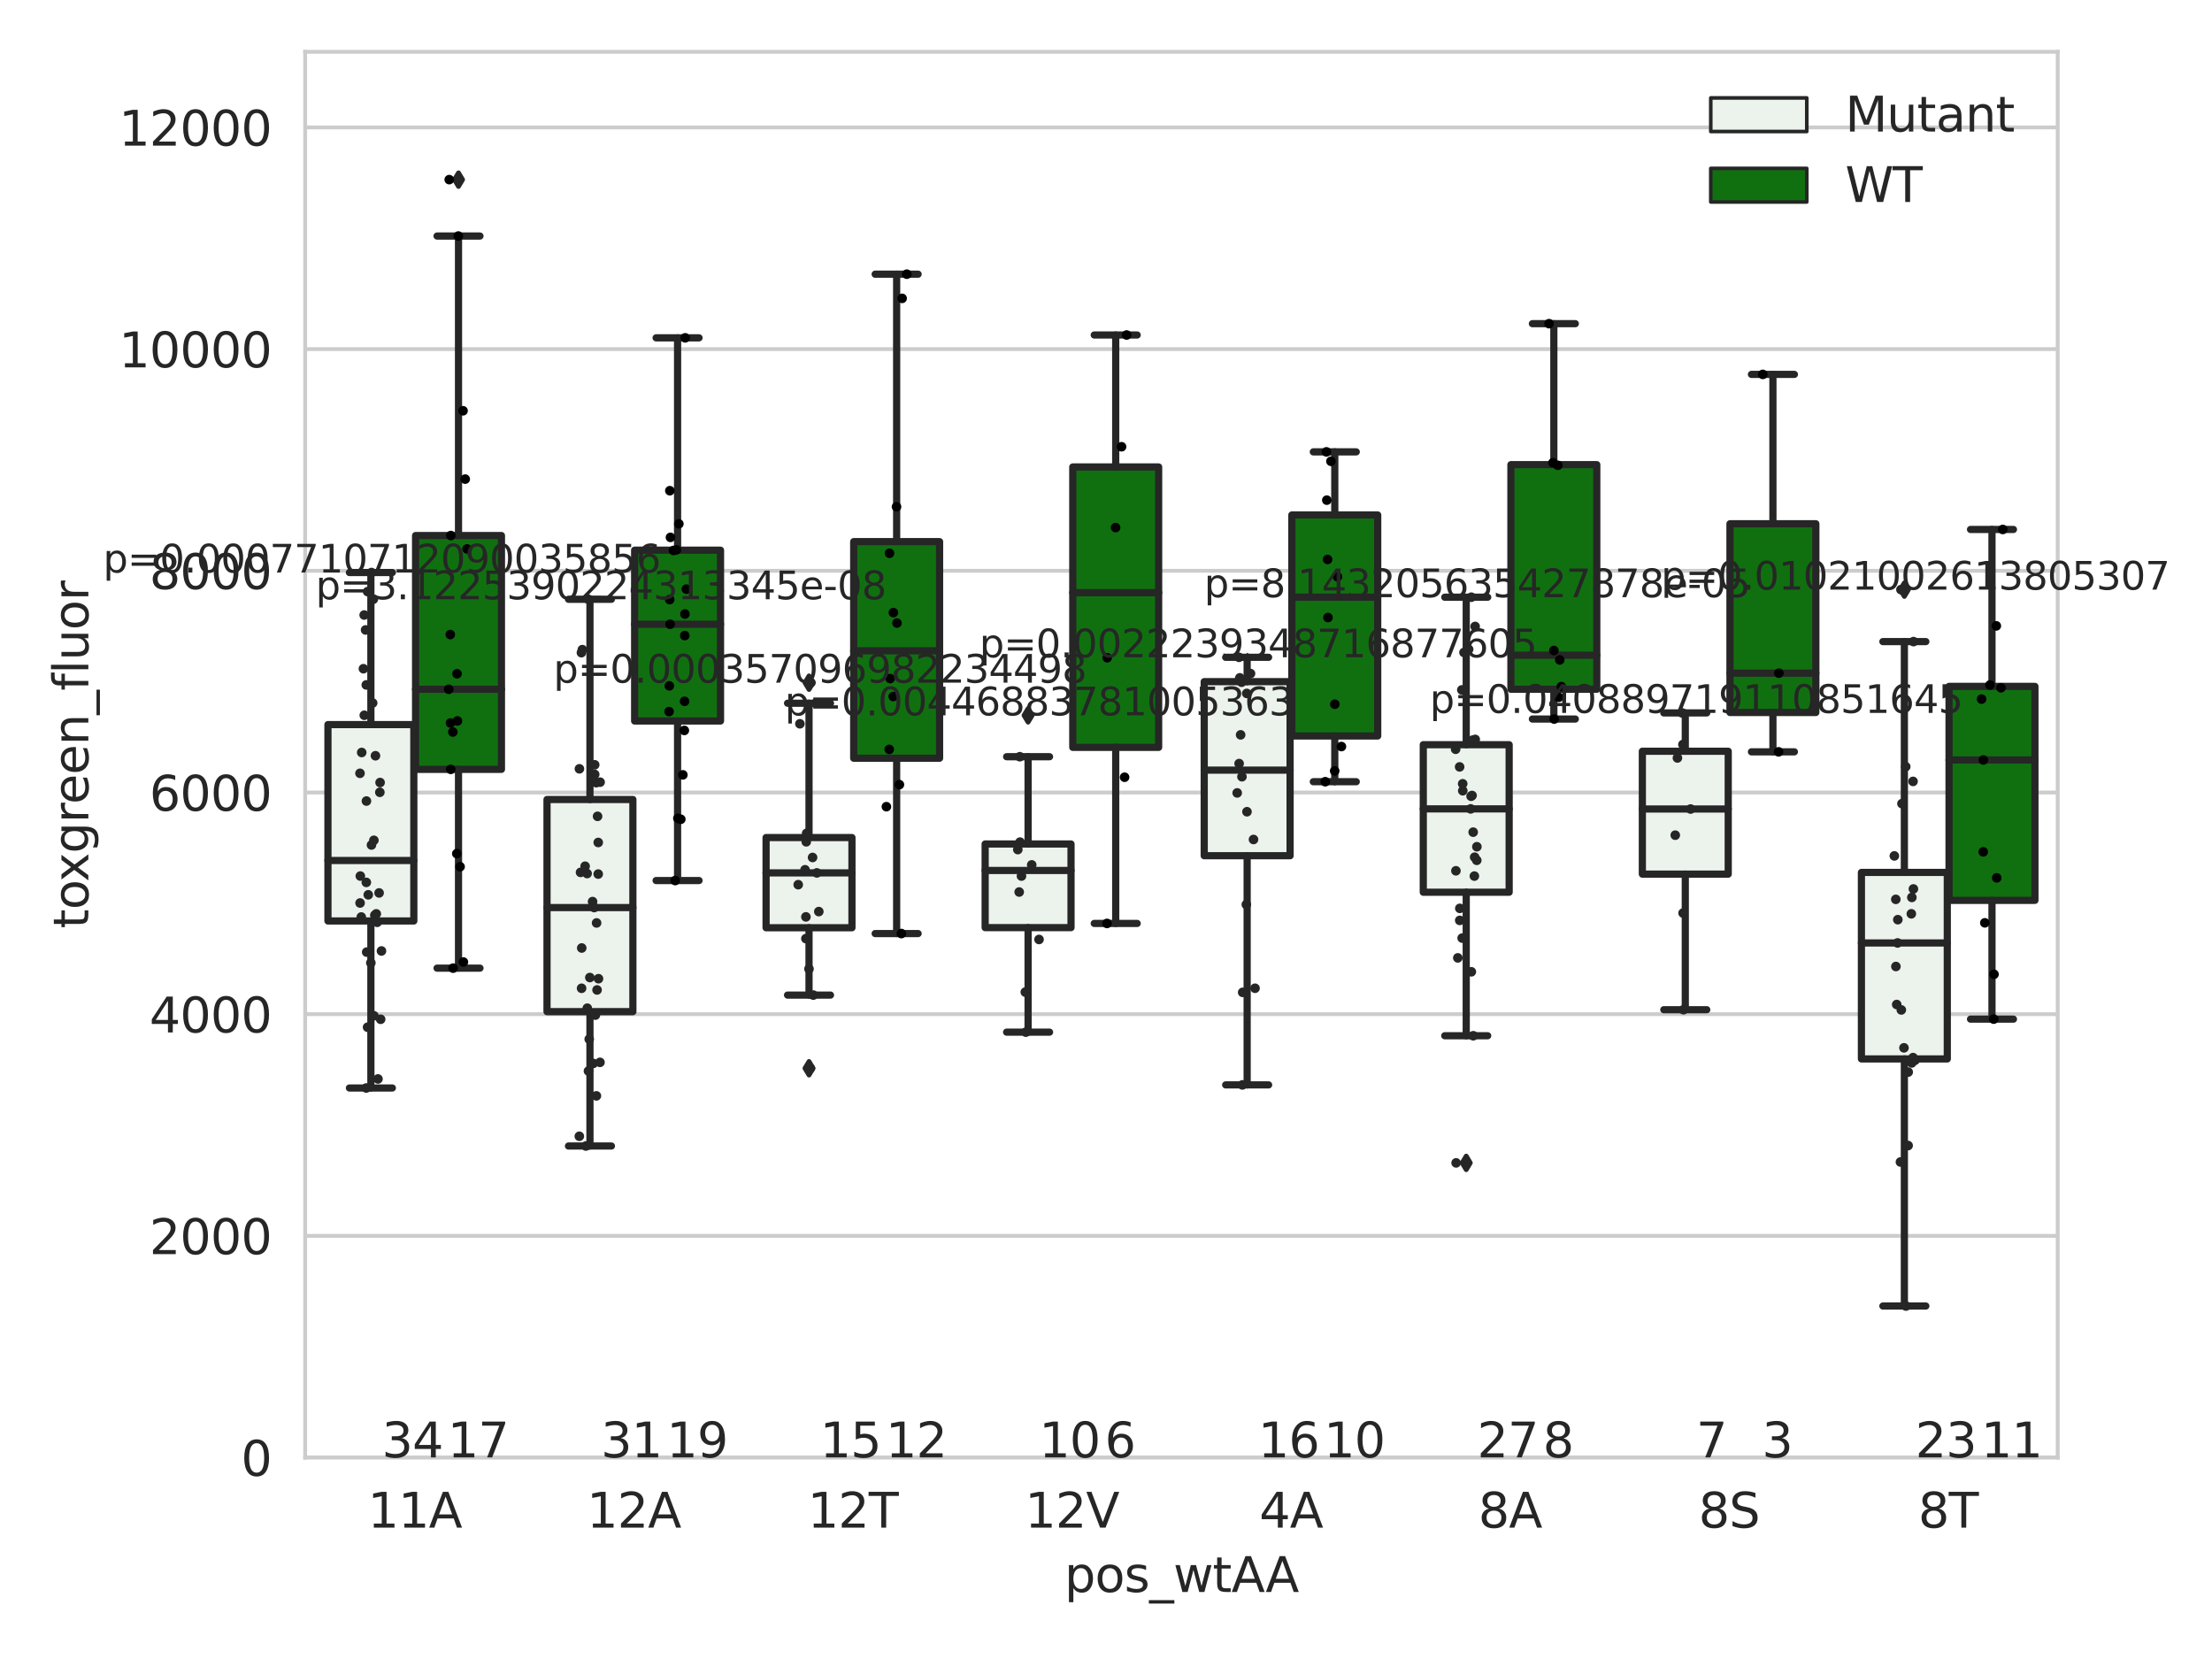 <?xml version="1.0" encoding="utf-8" standalone="no"?>
<!DOCTYPE svg PUBLIC "-//W3C//DTD SVG 1.1//EN"
  "http://www.w3.org/Graphics/SVG/1.1/DTD/svg11.dtd">
<svg xmlns:xlink="http://www.w3.org/1999/xlink" width="460.8pt" height="345.6pt" viewBox="0 0 460.8 345.6" xmlns="http://www.w3.org/2000/svg" version="1.1">
 <defs>
  <style type="text/css">*{stroke-linejoin: round; stroke-linecap: butt}</style>
 </defs>
 <g id="figure_1">
  <g id="patch_1">
   <path d="M 0 345.6 
L 460.8 345.6 
L 460.8 0 
L 0 0 
z
" style="fill: #ffffff"/>
  </g>
  <g id="axes_1">
   <g id="patch_2">
    <path d="M 63.571 303.64 
L 428.657 303.64 
L 428.657 10.8 
L 63.571 10.8 
z
" style="fill: #ffffff"/>
   </g>
   <g id="matplotlib.axis_1">
    <g id="xtick_1">
     <g id="text_1">
      <!-- 11A -->
      <g style="fill: #262626" transform="translate(76.606 318.238)scale(0.1 -0.1)">
       <defs>
        <path id="DejaVuSans-31" d="M 794 531 
L 1825 531 
L 1825 4091 
L 703 3866 
L 703 4441 
L 1819 4666 
L 2450 4666 
L 2450 531 
L 3481 531 
L 3481 0 
L 794 0 
L 794 531 
z
" transform="scale(0.016)"/>
        <path id="DejaVuSans-41" d="M 2188 4044 
L 1331 1722 
L 3047 1722 
L 2188 4044 
z
M 1831 4666 
L 2547 4666 
L 4325 0 
L 3669 0 
L 3244 1197 
L 1141 1197 
L 716 0 
L 50 0 
L 1831 4666 
z
" transform="scale(0.016)"/>
       </defs>
       <use xlink:href="#DejaVuSans-31"/>
       <use xlink:href="#DejaVuSans-31" x="63.623"/>
       <use xlink:href="#DejaVuSans-41" x="127.246"/>
      </g>
     </g>
    </g>
    <g id="xtick_2">
     <g id="text_2">
      <!-- 12A -->
      <g style="fill: #262626" transform="translate(122.242 318.238)scale(0.1 -0.1)">
       <defs>
        <path id="DejaVuSans-32" d="M 1228 531 
L 3431 531 
L 3431 0 
L 469 0 
L 469 531 
Q 828 903 1448 1529 
Q 2069 2156 2228 2338 
Q 2531 2678 2651 2914 
Q 2772 3150 2772 3378 
Q 2772 3750 2511 3984 
Q 2250 4219 1831 4219 
Q 1534 4219 1204 4116 
Q 875 4013 500 3803 
L 500 4441 
Q 881 4594 1212 4672 
Q 1544 4750 1819 4750 
Q 2544 4750 2975 4387 
Q 3406 4025 3406 3419 
Q 3406 3131 3298 2873 
Q 3191 2616 2906 2266 
Q 2828 2175 2409 1742 
Q 1991 1309 1228 531 
z
" transform="scale(0.016)"/>
       </defs>
       <use xlink:href="#DejaVuSans-31"/>
       <use xlink:href="#DejaVuSans-32" x="63.623"/>
       <use xlink:href="#DejaVuSans-41" x="127.246"/>
      </g>
     </g>
    </g>
    <g id="xtick_3">
     <g id="text_3">
      <!-- 12T -->
      <g style="fill: #262626" transform="translate(168.244 318.238)scale(0.1 -0.1)">
       <defs>
        <path id="DejaVuSans-54" d="M -19 4666 
L 3928 4666 
L 3928 4134 
L 2272 4134 
L 2272 0 
L 1638 0 
L 1638 4134 
L -19 4134 
L -19 4666 
z
" transform="scale(0.016)"/>
       </defs>
       <use xlink:href="#DejaVuSans-31"/>
       <use xlink:href="#DejaVuSans-32" x="63.623"/>
       <use xlink:href="#DejaVuSans-54" x="127.246"/>
      </g>
     </g>
    </g>
    <g id="xtick_4">
     <g id="text_4">
      <!-- 12V -->
      <g style="fill: #262626" transform="translate(213.514 318.238)scale(0.1 -0.1)">
       <defs>
        <path id="DejaVuSans-56" d="M 1831 0 
L 50 4666 
L 709 4666 
L 2188 738 
L 3669 4666 
L 4325 4666 
L 2547 0 
L 1831 0 
z
" transform="scale(0.016)"/>
       </defs>
       <use xlink:href="#DejaVuSans-31"/>
       <use xlink:href="#DejaVuSans-32" x="63.623"/>
       <use xlink:href="#DejaVuSans-56" x="127.246"/>
      </g>
     </g>
    </g>
    <g id="xtick_5">
     <g id="text_5">
      <!-- 4A -->
      <g style="fill: #262626" transform="translate(262.331 318.238)scale(0.1 -0.1)">
       <defs>
        <path id="DejaVuSans-34" d="M 2419 4116 
L 825 1625 
L 2419 1625 
L 2419 4116 
z
M 2253 4666 
L 3047 4666 
L 3047 1625 
L 3713 1625 
L 3713 1100 
L 3047 1100 
L 3047 0 
L 2419 0 
L 2419 1100 
L 313 1100 
L 313 1709 
L 2253 4666 
z
" transform="scale(0.016)"/>
       </defs>
       <use xlink:href="#DejaVuSans-34"/>
       <use xlink:href="#DejaVuSans-41" x="63.623"/>
      </g>
     </g>
    </g>
    <g id="xtick_6">
     <g id="text_6">
      <!-- 8A -->
      <g style="fill: #262626" transform="translate(307.966 318.238)scale(0.1 -0.1)">
       <defs>
        <path id="DejaVuSans-38" d="M 2034 2216 
Q 1584 2216 1326 1975 
Q 1069 1734 1069 1313 
Q 1069 891 1326 650 
Q 1584 409 2034 409 
Q 2484 409 2743 651 
Q 3003 894 3003 1313 
Q 3003 1734 2745 1975 
Q 2488 2216 2034 2216 
z
M 1403 2484 
Q 997 2584 770 2862 
Q 544 3141 544 3541 
Q 544 4100 942 4425 
Q 1341 4750 2034 4750 
Q 2731 4750 3128 4425 
Q 3525 4100 3525 3541 
Q 3525 3141 3298 2862 
Q 3072 2584 2669 2484 
Q 3125 2378 3379 2068 
Q 3634 1759 3634 1313 
Q 3634 634 3220 271 
Q 2806 -91 2034 -91 
Q 1263 -91 848 271 
Q 434 634 434 1313 
Q 434 1759 690 2068 
Q 947 2378 1403 2484 
z
M 1172 3481 
Q 1172 3119 1398 2916 
Q 1625 2713 2034 2713 
Q 2441 2713 2670 2916 
Q 2900 3119 2900 3481 
Q 2900 3844 2670 4047 
Q 2441 4250 2034 4250 
Q 1625 4250 1398 4047 
Q 1172 3844 1172 3481 
z
" transform="scale(0.016)"/>
       </defs>
       <use xlink:href="#DejaVuSans-38"/>
       <use xlink:href="#DejaVuSans-41" x="63.623"/>
      </g>
     </g>
    </g>
    <g id="xtick_7">
     <g id="text_7">
      <!-- 8S -->
      <g style="fill: #262626" transform="translate(353.848 318.238)scale(0.1 -0.1)">
       <defs>
        <path id="DejaVuSans-53" d="M 3425 4513 
L 3425 3897 
Q 3066 4069 2747 4153 
Q 2428 4238 2131 4238 
Q 1616 4238 1336 4038 
Q 1056 3838 1056 3469 
Q 1056 3159 1242 3001 
Q 1428 2844 1947 2747 
L 2328 2669 
Q 3034 2534 3370 2195 
Q 3706 1856 3706 1288 
Q 3706 609 3251 259 
Q 2797 -91 1919 -91 
Q 1588 -91 1214 -16 
Q 841 59 441 206 
L 441 856 
Q 825 641 1194 531 
Q 1563 422 1919 422 
Q 2459 422 2753 634 
Q 3047 847 3047 1241 
Q 3047 1584 2836 1778 
Q 2625 1972 2144 2069 
L 1759 2144 
Q 1053 2284 737 2584 
Q 422 2884 422 3419 
Q 422 4038 858 4394 
Q 1294 4750 2059 4750 
Q 2388 4750 2728 4690 
Q 3069 4631 3425 4513 
z
" transform="scale(0.016)"/>
       </defs>
       <use xlink:href="#DejaVuSans-38"/>
       <use xlink:href="#DejaVuSans-53" x="63.623"/>
      </g>
     </g>
    </g>
    <g id="xtick_8">
     <g id="text_8">
      <!-- 8T -->
      <g style="fill: #262626" transform="translate(399.604 318.238)scale(0.1 -0.1)">
       <use xlink:href="#DejaVuSans-38"/>
       <use xlink:href="#DejaVuSans-54" x="63.623"/>
      </g>
     </g>
    </g>
    <g id="text_9">
     <!-- pos_wtAA -->
     <g style="fill: #262626" transform="translate(221.749 331.638)scale(0.1 -0.1)">
      <defs>
       <path id="DejaVuSans-70" d="M 1159 525 
L 1159 -1331 
L 581 -1331 
L 581 3500 
L 1159 3500 
L 1159 2969 
Q 1341 3281 1617 3432 
Q 1894 3584 2278 3584 
Q 2916 3584 3314 3078 
Q 3713 2572 3713 1747 
Q 3713 922 3314 415 
Q 2916 -91 2278 -91 
Q 1894 -91 1617 61 
Q 1341 213 1159 525 
z
M 3116 1747 
Q 3116 2381 2855 2742 
Q 2594 3103 2138 3103 
Q 1681 3103 1420 2742 
Q 1159 2381 1159 1747 
Q 1159 1113 1420 752 
Q 1681 391 2138 391 
Q 2594 391 2855 752 
Q 3116 1113 3116 1747 
z
" transform="scale(0.016)"/>
       <path id="DejaVuSans-6f" d="M 1959 3097 
Q 1497 3097 1228 2736 
Q 959 2375 959 1747 
Q 959 1119 1226 758 
Q 1494 397 1959 397 
Q 2419 397 2687 759 
Q 2956 1122 2956 1747 
Q 2956 2369 2687 2733 
Q 2419 3097 1959 3097 
z
M 1959 3584 
Q 2709 3584 3137 3096 
Q 3566 2609 3566 1747 
Q 3566 888 3137 398 
Q 2709 -91 1959 -91 
Q 1206 -91 779 398 
Q 353 888 353 1747 
Q 353 2609 779 3096 
Q 1206 3584 1959 3584 
z
" transform="scale(0.016)"/>
       <path id="DejaVuSans-73" d="M 2834 3397 
L 2834 2853 
Q 2591 2978 2328 3040 
Q 2066 3103 1784 3103 
Q 1356 3103 1142 2972 
Q 928 2841 928 2578 
Q 928 2378 1081 2264 
Q 1234 2150 1697 2047 
L 1894 2003 
Q 2506 1872 2764 1633 
Q 3022 1394 3022 966 
Q 3022 478 2636 193 
Q 2250 -91 1575 -91 
Q 1294 -91 989 -36 
Q 684 19 347 128 
L 347 722 
Q 666 556 975 473 
Q 1284 391 1588 391 
Q 1994 391 2212 530 
Q 2431 669 2431 922 
Q 2431 1156 2273 1281 
Q 2116 1406 1581 1522 
L 1381 1569 
Q 847 1681 609 1914 
Q 372 2147 372 2553 
Q 372 3047 722 3315 
Q 1072 3584 1716 3584 
Q 2034 3584 2315 3537 
Q 2597 3491 2834 3397 
z
" transform="scale(0.016)"/>
       <path id="DejaVuSans-5f" d="M 3263 -1063 
L 3263 -1509 
L -63 -1509 
L -63 -1063 
L 3263 -1063 
z
" transform="scale(0.016)"/>
       <path id="DejaVuSans-77" d="M 269 3500 
L 844 3500 
L 1563 769 
L 2278 3500 
L 2956 3500 
L 3675 769 
L 4391 3500 
L 4966 3500 
L 4050 0 
L 3372 0 
L 2619 2869 
L 1863 0 
L 1184 0 
L 269 3500 
z
" transform="scale(0.016)"/>
       <path id="DejaVuSans-74" d="M 1172 4494 
L 1172 3500 
L 2356 3500 
L 2356 3053 
L 1172 3053 
L 1172 1153 
Q 1172 725 1289 603 
Q 1406 481 1766 481 
L 2356 481 
L 2356 0 
L 1766 0 
Q 1100 0 847 248 
Q 594 497 594 1153 
L 594 3053 
L 172 3053 
L 172 3500 
L 594 3500 
L 594 4494 
L 1172 4494 
z
" transform="scale(0.016)"/>
      </defs>
      <use xlink:href="#DejaVuSans-70"/>
      <use xlink:href="#DejaVuSans-6f" x="63.477"/>
      <use xlink:href="#DejaVuSans-73" x="124.658"/>
      <use xlink:href="#DejaVuSans-5f" x="176.758"/>
      <use xlink:href="#DejaVuSans-77" x="226.758"/>
      <use xlink:href="#DejaVuSans-74" x="308.545"/>
      <use xlink:href="#DejaVuSans-41" x="347.754"/>
      <use xlink:href="#DejaVuSans-41" x="418.912"/>
     </g>
    </g>
   </g>
   <g id="matplotlib.axis_2">
    <g id="ytick_1">
     <g id="line2d_1">
      <path d="M 63.571 303.64 
L 428.657 303.64 
" clip-path="url(#p2b2be56fe0)" style="fill: none; stroke: #cccccc; stroke-width: 0.8; stroke-linecap: round"/>
     </g>
     <g id="text_10">
      <!-- 0 -->
      <g style="fill: #262626" transform="translate(50.209 307.439)scale(0.1 -0.1)">
       <defs>
        <path id="DejaVuSans-30" d="M 2034 4250 
Q 1547 4250 1301 3770 
Q 1056 3291 1056 2328 
Q 1056 1369 1301 889 
Q 1547 409 2034 409 
Q 2525 409 2770 889 
Q 3016 1369 3016 2328 
Q 3016 3291 2770 3770 
Q 2525 4250 2034 4250 
z
M 2034 4750 
Q 2819 4750 3233 4129 
Q 3647 3509 3647 2328 
Q 3647 1150 3233 529 
Q 2819 -91 2034 -91 
Q 1250 -91 836 529 
Q 422 1150 422 2328 
Q 422 3509 836 4129 
Q 1250 4750 2034 4750 
z
" transform="scale(0.016)"/>
       </defs>
       <use xlink:href="#DejaVuSans-30"/>
      </g>
     </g>
    </g>
    <g id="ytick_2">
     <g id="line2d_2">
      <path d="M 63.571 257.457 
L 428.657 257.457 
" clip-path="url(#p2b2be56fe0)" style="fill: none; stroke: #cccccc; stroke-width: 0.8; stroke-linecap: round"/>
     </g>
     <g id="text_11">
      <!-- 2000 -->
      <g style="fill: #262626" transform="translate(31.121 261.256)scale(0.1 -0.1)">
       <use xlink:href="#DejaVuSans-32"/>
       <use xlink:href="#DejaVuSans-30" x="63.623"/>
       <use xlink:href="#DejaVuSans-30" x="127.246"/>
       <use xlink:href="#DejaVuSans-30" x="190.869"/>
      </g>
     </g>
    </g>
    <g id="ytick_3">
     <g id="line2d_3">
      <path d="M 63.571 211.274 
L 428.657 211.274 
" clip-path="url(#p2b2be56fe0)" style="fill: none; stroke: #cccccc; stroke-width: 0.8; stroke-linecap: round"/>
     </g>
     <g id="text_12">
      <!-- 4000 -->
      <g style="fill: #262626" transform="translate(31.121 215.073)scale(0.1 -0.1)">
       <use xlink:href="#DejaVuSans-34"/>
       <use xlink:href="#DejaVuSans-30" x="63.623"/>
       <use xlink:href="#DejaVuSans-30" x="127.246"/>
       <use xlink:href="#DejaVuSans-30" x="190.869"/>
      </g>
     </g>
    </g>
    <g id="ytick_4">
     <g id="line2d_4">
      <path d="M 63.571 165.091 
L 428.657 165.091 
" clip-path="url(#p2b2be56fe0)" style="fill: none; stroke: #cccccc; stroke-width: 0.8; stroke-linecap: round"/>
     </g>
     <g id="text_13">
      <!-- 6000 -->
      <g style="fill: #262626" transform="translate(31.121 168.89)scale(0.1 -0.1)">
       <defs>
        <path id="DejaVuSans-36" d="M 2113 2584 
Q 1688 2584 1439 2293 
Q 1191 2003 1191 1497 
Q 1191 994 1439 701 
Q 1688 409 2113 409 
Q 2538 409 2786 701 
Q 3034 994 3034 1497 
Q 3034 2003 2786 2293 
Q 2538 2584 2113 2584 
z
M 3366 4563 
L 3366 3988 
Q 3128 4100 2886 4159 
Q 2644 4219 2406 4219 
Q 1781 4219 1451 3797 
Q 1122 3375 1075 2522 
Q 1259 2794 1537 2939 
Q 1816 3084 2150 3084 
Q 2853 3084 3261 2657 
Q 3669 2231 3669 1497 
Q 3669 778 3244 343 
Q 2819 -91 2113 -91 
Q 1303 -91 875 529 
Q 447 1150 447 2328 
Q 447 3434 972 4092 
Q 1497 4750 2381 4750 
Q 2619 4750 2861 4703 
Q 3103 4656 3366 4563 
z
" transform="scale(0.016)"/>
       </defs>
       <use xlink:href="#DejaVuSans-36"/>
       <use xlink:href="#DejaVuSans-30" x="63.623"/>
       <use xlink:href="#DejaVuSans-30" x="127.246"/>
       <use xlink:href="#DejaVuSans-30" x="190.869"/>
      </g>
     </g>
    </g>
    <g id="ytick_5">
     <g id="line2d_5">
      <path d="M 63.571 118.908 
L 428.657 118.908 
" clip-path="url(#p2b2be56fe0)" style="fill: none; stroke: #cccccc; stroke-width: 0.8; stroke-linecap: round"/>
     </g>
     <g id="text_14">
      <!-- 8000 -->
      <g style="fill: #262626" transform="translate(31.121 122.707)scale(0.1 -0.1)">
       <use xlink:href="#DejaVuSans-38"/>
       <use xlink:href="#DejaVuSans-30" x="63.623"/>
       <use xlink:href="#DejaVuSans-30" x="127.246"/>
       <use xlink:href="#DejaVuSans-30" x="190.869"/>
      </g>
     </g>
    </g>
    <g id="ytick_6">
     <g id="line2d_6">
      <path d="M 63.571 72.725 
L 428.657 72.725 
" clip-path="url(#p2b2be56fe0)" style="fill: none; stroke: #cccccc; stroke-width: 0.8; stroke-linecap: round"/>
     </g>
     <g id="text_15">
      <!-- 10000 -->
      <g style="fill: #262626" transform="translate(24.759 76.525)scale(0.1 -0.1)">
       <use xlink:href="#DejaVuSans-31"/>
       <use xlink:href="#DejaVuSans-30" x="63.623"/>
       <use xlink:href="#DejaVuSans-30" x="127.246"/>
       <use xlink:href="#DejaVuSans-30" x="190.869"/>
       <use xlink:href="#DejaVuSans-30" x="254.492"/>
      </g>
     </g>
    </g>
    <g id="ytick_7">
     <g id="line2d_7">
      <path d="M 63.571 26.542 
L 428.657 26.542 
" clip-path="url(#p2b2be56fe0)" style="fill: none; stroke: #cccccc; stroke-width: 0.8; stroke-linecap: round"/>
     </g>
     <g id="text_16">
      <!-- 12000 -->
      <g style="fill: #262626" transform="translate(24.759 30.342)scale(0.1 -0.1)">
       <use xlink:href="#DejaVuSans-31"/>
       <use xlink:href="#DejaVuSans-32" x="63.623"/>
       <use xlink:href="#DejaVuSans-30" x="127.246"/>
       <use xlink:href="#DejaVuSans-30" x="190.869"/>
       <use xlink:href="#DejaVuSans-30" x="254.492"/>
      </g>
     </g>
    </g>
    <g id="text_17">
     <!-- toxgreen_fluor -->
     <g style="fill: #262626" transform="translate(18.401 193.415)rotate(-90)scale(0.1 -0.1)">
      <defs>
       <path id="DejaVuSans-78" d="M 3513 3500 
L 2247 1797 
L 3578 0 
L 2900 0 
L 1881 1375 
L 863 0 
L 184 0 
L 1544 1831 
L 300 3500 
L 978 3500 
L 1906 2253 
L 2834 3500 
L 3513 3500 
z
" transform="scale(0.016)"/>
       <path id="DejaVuSans-67" d="M 2906 1791 
Q 2906 2416 2648 2759 
Q 2391 3103 1925 3103 
Q 1463 3103 1205 2759 
Q 947 2416 947 1791 
Q 947 1169 1205 825 
Q 1463 481 1925 481 
Q 2391 481 2648 825 
Q 2906 1169 2906 1791 
z
M 3481 434 
Q 3481 -459 3084 -895 
Q 2688 -1331 1869 -1331 
Q 1566 -1331 1297 -1286 
Q 1028 -1241 775 -1147 
L 775 -588 
Q 1028 -725 1275 -790 
Q 1522 -856 1778 -856 
Q 2344 -856 2625 -561 
Q 2906 -266 2906 331 
L 2906 616 
Q 2728 306 2450 153 
Q 2172 0 1784 0 
Q 1141 0 747 490 
Q 353 981 353 1791 
Q 353 2603 747 3093 
Q 1141 3584 1784 3584 
Q 2172 3584 2450 3431 
Q 2728 3278 2906 2969 
L 2906 3500 
L 3481 3500 
L 3481 434 
z
" transform="scale(0.016)"/>
       <path id="DejaVuSans-72" d="M 2631 2963 
Q 2534 3019 2420 3045 
Q 2306 3072 2169 3072 
Q 1681 3072 1420 2755 
Q 1159 2438 1159 1844 
L 1159 0 
L 581 0 
L 581 3500 
L 1159 3500 
L 1159 2956 
Q 1341 3275 1631 3429 
Q 1922 3584 2338 3584 
Q 2397 3584 2469 3576 
Q 2541 3569 2628 3553 
L 2631 2963 
z
" transform="scale(0.016)"/>
       <path id="DejaVuSans-65" d="M 3597 1894 
L 3597 1613 
L 953 1613 
Q 991 1019 1311 708 
Q 1631 397 2203 397 
Q 2534 397 2845 478 
Q 3156 559 3463 722 
L 3463 178 
Q 3153 47 2828 -22 
Q 2503 -91 2169 -91 
Q 1331 -91 842 396 
Q 353 884 353 1716 
Q 353 2575 817 3079 
Q 1281 3584 2069 3584 
Q 2775 3584 3186 3129 
Q 3597 2675 3597 1894 
z
M 3022 2063 
Q 3016 2534 2758 2815 
Q 2500 3097 2075 3097 
Q 1594 3097 1305 2825 
Q 1016 2553 972 2059 
L 3022 2063 
z
" transform="scale(0.016)"/>
       <path id="DejaVuSans-6e" d="M 3513 2113 
L 3513 0 
L 2938 0 
L 2938 2094 
Q 2938 2591 2744 2837 
Q 2550 3084 2163 3084 
Q 1697 3084 1428 2787 
Q 1159 2491 1159 1978 
L 1159 0 
L 581 0 
L 581 3500 
L 1159 3500 
L 1159 2956 
Q 1366 3272 1645 3428 
Q 1925 3584 2291 3584 
Q 2894 3584 3203 3211 
Q 3513 2838 3513 2113 
z
" transform="scale(0.016)"/>
       <path id="DejaVuSans-66" d="M 2375 4863 
L 2375 4384 
L 1825 4384 
Q 1516 4384 1395 4259 
Q 1275 4134 1275 3809 
L 1275 3500 
L 2222 3500 
L 2222 3053 
L 1275 3053 
L 1275 0 
L 697 0 
L 697 3053 
L 147 3053 
L 147 3500 
L 697 3500 
L 697 3744 
Q 697 4328 969 4595 
Q 1241 4863 1831 4863 
L 2375 4863 
z
" transform="scale(0.016)"/>
       <path id="DejaVuSans-6c" d="M 603 4863 
L 1178 4863 
L 1178 0 
L 603 0 
L 603 4863 
z
" transform="scale(0.016)"/>
       <path id="DejaVuSans-75" d="M 544 1381 
L 544 3500 
L 1119 3500 
L 1119 1403 
Q 1119 906 1312 657 
Q 1506 409 1894 409 
Q 2359 409 2629 706 
Q 2900 1003 2900 1516 
L 2900 3500 
L 3475 3500 
L 3475 0 
L 2900 0 
L 2900 538 
Q 2691 219 2414 64 
Q 2138 -91 1772 -91 
Q 1169 -91 856 284 
Q 544 659 544 1381 
z
M 1991 3584 
L 1991 3584 
z
" transform="scale(0.016)"/>
      </defs>
      <use xlink:href="#DejaVuSans-74"/>
      <use xlink:href="#DejaVuSans-6f" x="39.209"/>
      <use xlink:href="#DejaVuSans-78" x="97.266"/>
      <use xlink:href="#DejaVuSans-67" x="156.445"/>
      <use xlink:href="#DejaVuSans-72" x="219.922"/>
      <use xlink:href="#DejaVuSans-65" x="258.785"/>
      <use xlink:href="#DejaVuSans-65" x="320.309"/>
      <use xlink:href="#DejaVuSans-6e" x="381.832"/>
      <use xlink:href="#DejaVuSans-5f" x="445.211"/>
      <use xlink:href="#DejaVuSans-66" x="495.211"/>
      <use xlink:href="#DejaVuSans-6c" x="530.416"/>
      <use xlink:href="#DejaVuSans-75" x="558.199"/>
      <use xlink:href="#DejaVuSans-6f" x="621.578"/>
      <use xlink:href="#DejaVuSans-72" x="682.76"/>
     </g>
    </g>
   </g>
   <g id="patch_3">
    <path d="M 68.317 191.857 
L 86.207 191.857 
L 86.207 150.942 
L 68.317 150.942 
L 68.317 191.857 
z
" clip-path="url(#p2b2be56fe0)" style="fill: #ecf2ec; stroke: #262626; stroke-width: 1.5; stroke-linejoin: miter"/>
   </g>
   <g id="patch_4">
    <path d="M 86.572 160.269 
L 104.461 160.269 
L 104.461 111.564 
L 86.572 111.564 
L 86.572 160.269 
z
" clip-path="url(#p2b2be56fe0)" style="fill: #107010; stroke: #262626; stroke-width: 1.5; stroke-linejoin: miter"/>
   </g>
   <g id="patch_5">
    <path d="M 113.953 210.745 
L 131.842 210.745 
L 131.842 166.551 
L 113.953 166.551 
L 113.953 210.745 
z
" clip-path="url(#p2b2be56fe0)" style="fill: #ecf2ec; stroke: #262626; stroke-width: 1.5; stroke-linejoin: miter"/>
   </g>
   <g id="patch_6">
    <path d="M 132.207 150.198 
L 150.097 150.198 
L 150.097 114.615 
L 132.207 114.615 
L 132.207 150.198 
z
" clip-path="url(#p2b2be56fe0)" style="fill: #107010; stroke: #262626; stroke-width: 1.5; stroke-linejoin: miter"/>
   </g>
   <g id="patch_7">
    <path d="M 159.589 193.266 
L 177.478 193.266 
L 177.478 174.478 
L 159.589 174.478 
L 159.589 193.266 
z
" clip-path="url(#p2b2be56fe0)" style="fill: #ecf2ec; stroke: #262626; stroke-width: 1.5; stroke-linejoin: miter"/>
   </g>
   <g id="patch_8">
    <path d="M 177.843 157.949 
L 195.732 157.949 
L 195.732 112.833 
L 177.843 112.833 
L 177.843 157.949 
z
" clip-path="url(#p2b2be56fe0)" style="fill: #107010; stroke: #262626; stroke-width: 1.5; stroke-linejoin: miter"/>
   </g>
   <g id="patch_9">
    <path d="M 205.225 193.239 
L 223.114 193.239 
L 223.114 175.817 
L 205.225 175.817 
L 205.225 193.239 
z
" clip-path="url(#p2b2be56fe0)" style="fill: #ecf2ec; stroke: #262626; stroke-width: 1.5; stroke-linejoin: miter"/>
   </g>
   <g id="patch_10">
    <path d="M 223.479 155.689 
L 241.368 155.689 
L 241.368 97.276 
L 223.479 97.276 
L 223.479 155.689 
z
" clip-path="url(#p2b2be56fe0)" style="fill: #107010; stroke: #262626; stroke-width: 1.5; stroke-linejoin: miter"/>
   </g>
   <g id="patch_11">
    <path d="M 250.86 178.267 
L 268.75 178.267 
L 268.75 142.002 
L 250.86 142.002 
L 250.86 178.267 
z
" clip-path="url(#p2b2be56fe0)" style="fill: #ecf2ec; stroke: #262626; stroke-width: 1.5; stroke-linejoin: miter"/>
   </g>
   <g id="patch_12">
    <path d="M 269.115 153.315 
L 287.004 153.315 
L 287.004 107.277 
L 269.115 107.277 
L 269.115 153.315 
z
" clip-path="url(#p2b2be56fe0)" style="fill: #107010; stroke: #262626; stroke-width: 1.5; stroke-linejoin: miter"/>
   </g>
   <g id="patch_13">
    <path d="M 296.496 185.867 
L 314.385 185.867 
L 314.385 155.134 
L 296.496 155.134 
L 296.496 185.867 
z
" clip-path="url(#p2b2be56fe0)" style="fill: #ecf2ec; stroke: #262626; stroke-width: 1.5; stroke-linejoin: miter"/>
   </g>
   <g id="patch_14">
    <path d="M 314.75 143.584 
L 332.64 143.584 
L 332.64 96.796 
L 314.75 96.796 
L 314.75 143.584 
z
" clip-path="url(#p2b2be56fe0)" style="fill: #107010; stroke: #262626; stroke-width: 1.5; stroke-linejoin: miter"/>
   </g>
   <g id="patch_15">
    <path d="M 342.132 182.095 
L 360.021 182.095 
L 360.021 156.496 
L 342.132 156.496 
L 342.132 182.095 
z
" clip-path="url(#p2b2be56fe0)" style="fill: #ecf2ec; stroke: #262626; stroke-width: 1.5; stroke-linejoin: miter"/>
   </g>
   <g id="patch_16">
    <path d="M 360.386 148.426 
L 378.275 148.426 
L 378.275 109.11 
L 360.386 109.11 
L 360.386 148.426 
z
" clip-path="url(#p2b2be56fe0)" style="fill: #107010; stroke: #262626; stroke-width: 1.5; stroke-linejoin: miter"/>
   </g>
   <g id="patch_17">
    <path d="M 387.768 220.595 
L 405.657 220.595 
L 405.657 181.744 
L 387.768 181.744 
L 387.768 220.595 
z
" clip-path="url(#p2b2be56fe0)" style="fill: #ecf2ec; stroke: #262626; stroke-width: 1.5; stroke-linejoin: miter"/>
   </g>
   <g id="patch_18">
    <path d="M 406.022 187.561 
L 423.911 187.561 
L 423.911 142.986 
L 406.022 142.986 
L 406.022 187.561 
z
" clip-path="url(#p2b2be56fe0)" style="fill: #107010; stroke: #262626; stroke-width: 1.5; stroke-linejoin: miter"/>
   </g>
   <g id="patch_19">
    <path d="M 86.389 303.64 
L 86.389 303.64 
L 86.389 303.64 
L 86.389 303.64 
z
" clip-path="url(#p2b2be56fe0)" style="fill: #ecf2ec; stroke: #262626; stroke-width: 0.75; stroke-linejoin: miter"/>
   </g>
   <g id="patch_20">
    <path d="M 86.389 303.64 
L 86.389 303.64 
L 86.389 303.64 
L 86.389 303.64 
z
" clip-path="url(#p2b2be56fe0)" style="fill: #107010; stroke: #262626; stroke-width: 0.75; stroke-linejoin: miter"/>
   </g>
   <g id="PathCollection_1"/>
   <g id="PathCollection_2"/>
   <g id="line2d_8">
    <path d="M 77.262 191.857 
L 77.262 226.649 
" clip-path="url(#p2b2be56fe0)" style="fill: none; stroke: #262626; stroke-width: 1.5; stroke-linecap: round"/>
   </g>
   <g id="line2d_9">
    <path d="M 77.262 150.942 
L 77.262 119.267 
" clip-path="url(#p2b2be56fe0)" style="fill: none; stroke: #262626; stroke-width: 1.5; stroke-linecap: round"/>
   </g>
   <g id="line2d_10">
    <path d="M 72.79 226.649 
L 81.734 226.649 
" clip-path="url(#p2b2be56fe0)" style="fill: none; stroke: #262626; stroke-width: 1.5; stroke-linecap: round"/>
   </g>
   <g id="line2d_11">
    <path d="M 72.79 119.267 
L 81.734 119.267 
" clip-path="url(#p2b2be56fe0)" style="fill: none; stroke: #262626; stroke-width: 1.5; stroke-linecap: round"/>
   </g>
   <g id="line2d_12"/>
   <g id="line2d_13">
    <path d="M 95.516 160.269 
L 95.516 201.68 
" clip-path="url(#p2b2be56fe0)" style="fill: none; stroke: #262626; stroke-width: 1.5; stroke-linecap: round"/>
   </g>
   <g id="line2d_14">
    <path d="M 95.516 111.564 
L 95.516 49.171 
" clip-path="url(#p2b2be56fe0)" style="fill: none; stroke: #262626; stroke-width: 1.5; stroke-linecap: round"/>
   </g>
   <g id="line2d_15">
    <path d="M 91.044 201.68 
L 99.989 201.68 
" clip-path="url(#p2b2be56fe0)" style="fill: none; stroke: #262626; stroke-width: 1.5; stroke-linecap: round"/>
   </g>
   <g id="line2d_16">
    <path d="M 91.044 49.171 
L 99.989 49.171 
" clip-path="url(#p2b2be56fe0)" style="fill: none; stroke: #262626; stroke-width: 1.5; stroke-linecap: round"/>
   </g>
   <g id="line2d_17">
    <defs>
     <path id="m6f8e76705d" d="M -0 1.414 
L 0.849 0 
L 0 -1.414 
L -0.849 -0 
z
" style="stroke: #262626; stroke-linejoin: miter"/>
    </defs>
    <g clip-path="url(#p2b2be56fe0)">
     <use xlink:href="#m6f8e76705d" x="95.516" y="37.422" style="fill: #262626; stroke: #262626; stroke-linejoin: miter"/>
    </g>
   </g>
   <g id="line2d_18">
    <path d="M 122.898 210.745 
L 122.898 238.735 
" clip-path="url(#p2b2be56fe0)" style="fill: none; stroke: #262626; stroke-width: 1.5; stroke-linecap: round"/>
   </g>
   <g id="line2d_19">
    <path d="M 122.898 166.551 
L 122.898 124.839 
" clip-path="url(#p2b2be56fe0)" style="fill: none; stroke: #262626; stroke-width: 1.5; stroke-linecap: round"/>
   </g>
   <g id="line2d_20">
    <path d="M 118.425 238.735 
L 127.37 238.735 
" clip-path="url(#p2b2be56fe0)" style="fill: none; stroke: #262626; stroke-width: 1.5; stroke-linecap: round"/>
   </g>
   <g id="line2d_21">
    <path d="M 118.425 124.839 
L 127.37 124.839 
" clip-path="url(#p2b2be56fe0)" style="fill: none; stroke: #262626; stroke-width: 1.5; stroke-linecap: round"/>
   </g>
   <g id="line2d_22"/>
   <g id="line2d_23">
    <path d="M 141.152 150.198 
L 141.152 183.432 
" clip-path="url(#p2b2be56fe0)" style="fill: none; stroke: #262626; stroke-width: 1.5; stroke-linecap: round"/>
   </g>
   <g id="line2d_24">
    <path d="M 141.152 114.615 
L 141.152 70.379 
" clip-path="url(#p2b2be56fe0)" style="fill: none; stroke: #262626; stroke-width: 1.5; stroke-linecap: round"/>
   </g>
   <g id="line2d_25">
    <path d="M 136.68 183.432 
L 145.624 183.432 
" clip-path="url(#p2b2be56fe0)" style="fill: none; stroke: #262626; stroke-width: 1.5; stroke-linecap: round"/>
   </g>
   <g id="line2d_26">
    <path d="M 136.68 70.379 
L 145.624 70.379 
" clip-path="url(#p2b2be56fe0)" style="fill: none; stroke: #262626; stroke-width: 1.5; stroke-linecap: round"/>
   </g>
   <g id="line2d_27"/>
   <g id="line2d_28">
    <path d="M 168.534 193.266 
L 168.534 207.295 
" clip-path="url(#p2b2be56fe0)" style="fill: none; stroke: #262626; stroke-width: 1.5; stroke-linecap: round"/>
   </g>
   <g id="line2d_29">
    <path d="M 168.534 174.478 
L 168.534 146.494 
" clip-path="url(#p2b2be56fe0)" style="fill: none; stroke: #262626; stroke-width: 1.5; stroke-linecap: round"/>
   </g>
   <g id="line2d_30">
    <path d="M 164.061 207.295 
L 173.006 207.295 
" clip-path="url(#p2b2be56fe0)" style="fill: none; stroke: #262626; stroke-width: 1.5; stroke-linecap: round"/>
   </g>
   <g id="line2d_31">
    <path d="M 164.061 146.494 
L 173.006 146.494 
" clip-path="url(#p2b2be56fe0)" style="fill: none; stroke: #262626; stroke-width: 1.5; stroke-linecap: round"/>
   </g>
   <g id="line2d_32">
    <g clip-path="url(#p2b2be56fe0)">
     <use xlink:href="#m6f8e76705d" x="168.534" y="222.54" style="fill: #262626; stroke: #262626; stroke-linejoin: miter"/>
     <use xlink:href="#m6f8e76705d" x="168.534" y="142.216" style="fill: #262626; stroke: #262626; stroke-linejoin: miter"/>
    </g>
   </g>
   <g id="line2d_33">
    <path d="M 186.788 157.949 
L 186.788 194.477 
" clip-path="url(#p2b2be56fe0)" style="fill: none; stroke: #262626; stroke-width: 1.5; stroke-linecap: round"/>
   </g>
   <g id="line2d_34">
    <path d="M 186.788 112.833 
L 186.788 57.119 
" clip-path="url(#p2b2be56fe0)" style="fill: none; stroke: #262626; stroke-width: 1.5; stroke-linecap: round"/>
   </g>
   <g id="line2d_35">
    <path d="M 182.315 194.477 
L 191.26 194.477 
" clip-path="url(#p2b2be56fe0)" style="fill: none; stroke: #262626; stroke-width: 1.5; stroke-linecap: round"/>
   </g>
   <g id="line2d_36">
    <path d="M 182.315 57.119 
L 191.26 57.119 
" clip-path="url(#p2b2be56fe0)" style="fill: none; stroke: #262626; stroke-width: 1.5; stroke-linecap: round"/>
   </g>
   <g id="line2d_37"/>
   <g id="line2d_38">
    <path d="M 214.169 193.239 
L 214.169 215.015 
" clip-path="url(#p2b2be56fe0)" style="fill: none; stroke: #262626; stroke-width: 1.5; stroke-linecap: round"/>
   </g>
   <g id="line2d_39">
    <path d="M 214.169 175.817 
L 214.169 157.637 
" clip-path="url(#p2b2be56fe0)" style="fill: none; stroke: #262626; stroke-width: 1.5; stroke-linecap: round"/>
   </g>
   <g id="line2d_40">
    <path d="M 209.697 215.015 
L 218.642 215.015 
" clip-path="url(#p2b2be56fe0)" style="fill: none; stroke: #262626; stroke-width: 1.5; stroke-linecap: round"/>
   </g>
   <g id="line2d_41">
    <path d="M 209.697 157.637 
L 218.642 157.637 
" clip-path="url(#p2b2be56fe0)" style="fill: none; stroke: #262626; stroke-width: 1.5; stroke-linecap: round"/>
   </g>
   <g id="line2d_42">
    <g clip-path="url(#p2b2be56fe0)">
     <use xlink:href="#m6f8e76705d" x="214.169" y="149.022" style="fill: #262626; stroke: #262626; stroke-linejoin: miter"/>
    </g>
   </g>
   <g id="line2d_43">
    <path d="M 232.424 155.689 
L 232.424 192.369 
" clip-path="url(#p2b2be56fe0)" style="fill: none; stroke: #262626; stroke-width: 1.5; stroke-linecap: round"/>
   </g>
   <g id="line2d_44">
    <path d="M 232.424 97.276 
L 232.424 69.787 
" clip-path="url(#p2b2be56fe0)" style="fill: none; stroke: #262626; stroke-width: 1.5; stroke-linecap: round"/>
   </g>
   <g id="line2d_45">
    <path d="M 227.951 192.369 
L 236.896 192.369 
" clip-path="url(#p2b2be56fe0)" style="fill: none; stroke: #262626; stroke-width: 1.5; stroke-linecap: round"/>
   </g>
   <g id="line2d_46">
    <path d="M 227.951 69.787 
L 236.896 69.787 
" clip-path="url(#p2b2be56fe0)" style="fill: none; stroke: #262626; stroke-width: 1.5; stroke-linecap: round"/>
   </g>
   <g id="line2d_47"/>
   <g id="line2d_48">
    <path d="M 259.805 178.267 
L 259.805 226.005 
" clip-path="url(#p2b2be56fe0)" style="fill: none; stroke: #262626; stroke-width: 1.5; stroke-linecap: round"/>
   </g>
   <g id="line2d_49">
    <path d="M 259.805 142.002 
L 259.805 136.93 
" clip-path="url(#p2b2be56fe0)" style="fill: none; stroke: #262626; stroke-width: 1.5; stroke-linecap: round"/>
   </g>
   <g id="line2d_50">
    <path d="M 255.333 226.005 
L 264.277 226.005 
" clip-path="url(#p2b2be56fe0)" style="fill: none; stroke: #262626; stroke-width: 1.5; stroke-linecap: round"/>
   </g>
   <g id="line2d_51">
    <path d="M 255.333 136.93 
L 264.277 136.93 
" clip-path="url(#p2b2be56fe0)" style="fill: none; stroke: #262626; stroke-width: 1.5; stroke-linecap: round"/>
   </g>
   <g id="line2d_52"/>
   <g id="line2d_53">
    <path d="M 278.059 153.315 
L 278.059 162.845 
" clip-path="url(#p2b2be56fe0)" style="fill: none; stroke: #262626; stroke-width: 1.5; stroke-linecap: round"/>
   </g>
   <g id="line2d_54">
    <path d="M 278.059 107.277 
L 278.059 94.133 
" clip-path="url(#p2b2be56fe0)" style="fill: none; stroke: #262626; stroke-width: 1.5; stroke-linecap: round"/>
   </g>
   <g id="line2d_55">
    <path d="M 273.587 162.845 
L 282.532 162.845 
" clip-path="url(#p2b2be56fe0)" style="fill: none; stroke: #262626; stroke-width: 1.5; stroke-linecap: round"/>
   </g>
   <g id="line2d_56">
    <path d="M 273.587 94.133 
L 282.532 94.133 
" clip-path="url(#p2b2be56fe0)" style="fill: none; stroke: #262626; stroke-width: 1.5; stroke-linecap: round"/>
   </g>
   <g id="line2d_57"/>
   <g id="line2d_58">
    <path d="M 305.441 185.867 
L 305.441 215.764 
" clip-path="url(#p2b2be56fe0)" style="fill: none; stroke: #262626; stroke-width: 1.5; stroke-linecap: round"/>
   </g>
   <g id="line2d_59">
    <path d="M 305.441 155.134 
L 305.441 124.409 
" clip-path="url(#p2b2be56fe0)" style="fill: none; stroke: #262626; stroke-width: 1.5; stroke-linecap: round"/>
   </g>
   <g id="line2d_60">
    <path d="M 300.968 215.764 
L 309.913 215.764 
" clip-path="url(#p2b2be56fe0)" style="fill: none; stroke: #262626; stroke-width: 1.5; stroke-linecap: round"/>
   </g>
   <g id="line2d_61">
    <path d="M 300.968 124.409 
L 309.913 124.409 
" clip-path="url(#p2b2be56fe0)" style="fill: none; stroke: #262626; stroke-width: 1.5; stroke-linecap: round"/>
   </g>
   <g id="line2d_62">
    <g clip-path="url(#p2b2be56fe0)">
     <use xlink:href="#m6f8e76705d" x="305.441" y="242.249" style="fill: #262626; stroke: #262626; stroke-linejoin: miter"/>
    </g>
   </g>
   <g id="line2d_63">
    <path d="M 323.695 143.584 
L 323.695 149.79 
" clip-path="url(#p2b2be56fe0)" style="fill: none; stroke: #262626; stroke-width: 1.5; stroke-linecap: round"/>
   </g>
   <g id="line2d_64">
    <path d="M 323.695 96.796 
L 323.695 67.429 
" clip-path="url(#p2b2be56fe0)" style="fill: none; stroke: #262626; stroke-width: 1.5; stroke-linecap: round"/>
   </g>
   <g id="line2d_65">
    <path d="M 319.223 149.79 
L 328.167 149.79 
" clip-path="url(#p2b2be56fe0)" style="fill: none; stroke: #262626; stroke-width: 1.5; stroke-linecap: round"/>
   </g>
   <g id="line2d_66">
    <path d="M 319.223 67.429 
L 328.167 67.429 
" clip-path="url(#p2b2be56fe0)" style="fill: none; stroke: #262626; stroke-width: 1.5; stroke-linecap: round"/>
   </g>
   <g id="line2d_67"/>
   <g id="line2d_68">
    <path d="M 351.077 182.095 
L 351.077 210.341 
" clip-path="url(#p2b2be56fe0)" style="fill: none; stroke: #262626; stroke-width: 1.5; stroke-linecap: round"/>
   </g>
   <g id="line2d_69">
    <path d="M 351.077 156.496 
L 351.077 148.513 
" clip-path="url(#p2b2be56fe0)" style="fill: none; stroke: #262626; stroke-width: 1.5; stroke-linecap: round"/>
   </g>
   <g id="line2d_70">
    <path d="M 346.604 210.341 
L 355.549 210.341 
" clip-path="url(#p2b2be56fe0)" style="fill: none; stroke: #262626; stroke-width: 1.5; stroke-linecap: round"/>
   </g>
   <g id="line2d_71">
    <path d="M 346.604 148.513 
L 355.549 148.513 
" clip-path="url(#p2b2be56fe0)" style="fill: none; stroke: #262626; stroke-width: 1.5; stroke-linecap: round"/>
   </g>
   <g id="line2d_72"/>
   <g id="line2d_73">
    <path d="M 369.331 148.426 
L 369.331 156.622 
" clip-path="url(#p2b2be56fe0)" style="fill: none; stroke: #262626; stroke-width: 1.5; stroke-linecap: round"/>
   </g>
   <g id="line2d_74">
    <path d="M 369.331 109.11 
L 369.331 77.992 
" clip-path="url(#p2b2be56fe0)" style="fill: none; stroke: #262626; stroke-width: 1.5; stroke-linecap: round"/>
   </g>
   <g id="line2d_75">
    <path d="M 364.859 156.622 
L 373.803 156.622 
" clip-path="url(#p2b2be56fe0)" style="fill: none; stroke: #262626; stroke-width: 1.5; stroke-linecap: round"/>
   </g>
   <g id="line2d_76">
    <path d="M 364.859 77.992 
L 373.803 77.992 
" clip-path="url(#p2b2be56fe0)" style="fill: none; stroke: #262626; stroke-width: 1.5; stroke-linecap: round"/>
   </g>
   <g id="line2d_77"/>
   <g id="line2d_78">
    <path d="M 396.712 220.595 
L 396.712 272.07 
" clip-path="url(#p2b2be56fe0)" style="fill: none; stroke: #262626; stroke-width: 1.5; stroke-linecap: round"/>
   </g>
   <g id="line2d_79">
    <path d="M 396.712 181.744 
L 396.712 133.656 
" clip-path="url(#p2b2be56fe0)" style="fill: none; stroke: #262626; stroke-width: 1.5; stroke-linecap: round"/>
   </g>
   <g id="line2d_80">
    <path d="M 392.24 272.07 
L 401.185 272.07 
" clip-path="url(#p2b2be56fe0)" style="fill: none; stroke: #262626; stroke-width: 1.5; stroke-linecap: round"/>
   </g>
   <g id="line2d_81">
    <path d="M 392.24 133.656 
L 401.185 133.656 
" clip-path="url(#p2b2be56fe0)" style="fill: none; stroke: #262626; stroke-width: 1.5; stroke-linecap: round"/>
   </g>
   <g id="line2d_82">
    <g clip-path="url(#p2b2be56fe0)">
     <use xlink:href="#m6f8e76705d" x="396.712" y="122.834" style="fill: #262626; stroke: #262626; stroke-linejoin: miter"/>
    </g>
   </g>
   <g id="line2d_83">
    <path d="M 414.967 187.561 
L 414.967 212.303 
" clip-path="url(#p2b2be56fe0)" style="fill: none; stroke: #262626; stroke-width: 1.5; stroke-linecap: round"/>
   </g>
   <g id="line2d_84">
    <path d="M 414.967 142.986 
L 414.967 110.295 
" clip-path="url(#p2b2be56fe0)" style="fill: none; stroke: #262626; stroke-width: 1.5; stroke-linecap: round"/>
   </g>
   <g id="line2d_85">
    <path d="M 410.494 212.303 
L 419.439 212.303 
" clip-path="url(#p2b2be56fe0)" style="fill: none; stroke: #262626; stroke-width: 1.5; stroke-linecap: round"/>
   </g>
   <g id="line2d_86">
    <path d="M 410.494 110.295 
L 419.439 110.295 
" clip-path="url(#p2b2be56fe0)" style="fill: none; stroke: #262626; stroke-width: 1.5; stroke-linecap: round"/>
   </g>
   <g id="line2d_87"/>
   <g id="line2d_88">
    <path d="M 68.317 179.261 
L 86.207 179.261 
" clip-path="url(#p2b2be56fe0)" style="fill: none; stroke: #262626; stroke-width: 1.5; stroke-linecap: round"/>
   </g>
   <g id="line2d_89">
    <path d="M 86.572 143.59 
L 104.461 143.59 
" clip-path="url(#p2b2be56fe0)" style="fill: none; stroke: #262626; stroke-width: 1.5; stroke-linecap: round"/>
   </g>
   <g id="line2d_90">
    <path d="M 113.953 189.062 
L 131.842 189.062 
" clip-path="url(#p2b2be56fe0)" style="fill: none; stroke: #262626; stroke-width: 1.5; stroke-linecap: round"/>
   </g>
   <g id="line2d_91">
    <path d="M 132.207 130.043 
L 150.097 130.043 
" clip-path="url(#p2b2be56fe0)" style="fill: none; stroke: #262626; stroke-width: 1.5; stroke-linecap: round"/>
   </g>
   <g id="line2d_92">
    <path d="M 159.589 181.84 
L 177.478 181.84 
" clip-path="url(#p2b2be56fe0)" style="fill: none; stroke: #262626; stroke-width: 1.5; stroke-linecap: round"/>
   </g>
   <g id="line2d_93">
    <path d="M 177.843 135.574 
L 195.732 135.574 
" clip-path="url(#p2b2be56fe0)" style="fill: none; stroke: #262626; stroke-width: 1.5; stroke-linecap: round"/>
   </g>
   <g id="line2d_94">
    <path d="M 205.225 181.335 
L 223.114 181.335 
" clip-path="url(#p2b2be56fe0)" style="fill: none; stroke: #262626; stroke-width: 1.5; stroke-linecap: round"/>
   </g>
   <g id="line2d_95">
    <path d="M 223.479 123.464 
L 241.368 123.464 
" clip-path="url(#p2b2be56fe0)" style="fill: none; stroke: #262626; stroke-width: 1.5; stroke-linecap: round"/>
   </g>
   <g id="line2d_96">
    <path d="M 250.86 160.437 
L 268.75 160.437 
" clip-path="url(#p2b2be56fe0)" style="fill: none; stroke: #262626; stroke-width: 1.5; stroke-linecap: round"/>
   </g>
   <g id="line2d_97">
    <path d="M 269.115 124.403 
L 287.004 124.403 
" clip-path="url(#p2b2be56fe0)" style="fill: none; stroke: #262626; stroke-width: 1.5; stroke-linecap: round"/>
   </g>
   <g id="line2d_98">
    <path d="M 296.496 168.506 
L 314.385 168.506 
" clip-path="url(#p2b2be56fe0)" style="fill: none; stroke: #262626; stroke-width: 1.5; stroke-linecap: round"/>
   </g>
   <g id="line2d_99">
    <path d="M 314.75 136.498 
L 332.64 136.498 
" clip-path="url(#p2b2be56fe0)" style="fill: none; stroke: #262626; stroke-width: 1.5; stroke-linecap: round"/>
   </g>
   <g id="line2d_100">
    <path d="M 342.132 168.535 
L 360.021 168.535 
" clip-path="url(#p2b2be56fe0)" style="fill: none; stroke: #262626; stroke-width: 1.5; stroke-linecap: round"/>
   </g>
   <g id="line2d_101">
    <path d="M 360.386 140.229 
L 378.275 140.229 
" clip-path="url(#p2b2be56fe0)" style="fill: none; stroke: #262626; stroke-width: 1.5; stroke-linecap: round"/>
   </g>
   <g id="line2d_102">
    <path d="M 387.768 196.433 
L 405.657 196.433 
" clip-path="url(#p2b2be56fe0)" style="fill: none; stroke: #262626; stroke-width: 1.5; stroke-linecap: round"/>
   </g>
   <g id="line2d_103">
    <path d="M 406.022 158.323 
L 423.911 158.323 
" clip-path="url(#p2b2be56fe0)" style="fill: none; stroke: #262626; stroke-width: 1.5; stroke-linecap: round"/>
   </g>
   <g id="patch_21">
    <path d="M 63.571 303.64 
L 63.571 10.8 
" style="fill: none; stroke: #cccccc; stroke-width: 0.8; stroke-linejoin: miter; stroke-linecap: square"/>
   </g>
   <g id="patch_22">
    <path d="M 428.657 303.64 
L 428.657 10.8 
" style="fill: none; stroke: #cccccc; stroke-width: 0.8; stroke-linejoin: miter; stroke-linecap: square"/>
   </g>
   <g id="patch_23">
    <path d="M 63.571 303.64 
L 428.657 303.64 
" style="fill: none; stroke: #cccccc; stroke-width: 0.8; stroke-linejoin: miter; stroke-linecap: square"/>
   </g>
   <g id="patch_24">
    <path d="M 63.571 10.8 
L 428.657 10.8 
" style="fill: none; stroke: #cccccc; stroke-width: 0.8; stroke-linejoin: miter; stroke-linecap: square"/>
   </g>
   <g id="PathCollection_3">
    <defs>
     <path id="C0_0_bd11b97995" d="M 0 1 
C 0.265 1 0.52 0.895 0.707 0.707 
C 0.895 0.52 1 0.265 1 -0 
C 1 -0.265 0.895 -0.52 0.707 -0.707 
C 0.52 -0.895 0.265 -1 0 -1 
C -0.265 -1 -0.52 -0.895 -0.707 -0.707 
C -0.895 -0.52 -1 -0.265 -1 0 
C -1 0.265 -0.895 0.52 -0.707 0.707 
C -0.52 0.895 -0.265 1 0 1 
z
"/>
    </defs>
    <g clip-path="url(#p2b2be56fe0)">
     <use xlink:href="#C0_0_bd11b97995" x="75.349" y="156.756" style="fill: #262626"/>
    </g>
    <g clip-path="url(#p2b2be56fe0)">
     <use xlink:href="#C0_0_bd11b97995" x="75.012" y="188.112" style="fill: #262626"/>
    </g>
    <g clip-path="url(#p2b2be56fe0)">
     <use xlink:href="#C0_0_bd11b97995" x="75.064" y="182.498" style="fill: #262626"/>
    </g>
    <g clip-path="url(#p2b2be56fe0)">
     <use xlink:href="#C0_0_bd11b97995" x="79.297" y="212.332" style="fill: #262626"/>
    </g>
    <g clip-path="url(#p2b2be56fe0)">
     <use xlink:href="#C0_0_bd11b97995" x="76.718" y="186.404" style="fill: #262626"/>
    </g>
    <g clip-path="url(#p2b2be56fe0)">
     <use xlink:href="#C0_0_bd11b97995" x="77.894" y="211.606" style="fill: #262626"/>
    </g>
    <g clip-path="url(#p2b2be56fe0)">
     <use xlink:href="#C0_0_bd11b97995" x="77.389" y="119.267" style="fill: #262626"/>
    </g>
    <g clip-path="url(#p2b2be56fe0)">
     <use xlink:href="#C0_0_bd11b97995" x="77.386" y="176.024" style="fill: #262626"/>
    </g>
    <g clip-path="url(#p2b2be56fe0)">
     <use xlink:href="#C0_0_bd11b97995" x="78.738" y="224.767" style="fill: #262626"/>
    </g>
    <g clip-path="url(#p2b2be56fe0)">
     <use xlink:href="#C0_0_bd11b97995" x="76.388" y="198.342" style="fill: #262626"/>
    </g>
    <g clip-path="url(#p2b2be56fe0)">
     <use xlink:href="#C0_0_bd11b97995" x="76.575" y="213.99" style="fill: #262626"/>
    </g>
    <g clip-path="url(#p2b2be56fe0)">
     <use xlink:href="#C0_0_bd11b97995" x="76.58" y="123.241" style="fill: #262626"/>
    </g>
    <g clip-path="url(#p2b2be56fe0)">
     <use xlink:href="#C0_0_bd11b97995" x="78.388" y="190.375" style="fill: #262626"/>
    </g>
    <g clip-path="url(#p2b2be56fe0)">
     <use xlink:href="#C0_0_bd11b97995" x="77.255" y="200.586" style="fill: #262626"/>
    </g>
    <g clip-path="url(#p2b2be56fe0)">
     <use xlink:href="#C0_0_bd11b97995" x="78.974" y="186.013" style="fill: #262626"/>
    </g>
    <g clip-path="url(#p2b2be56fe0)">
     <use xlink:href="#C0_0_bd11b97995" x="76.157" y="131.23" style="fill: #262626"/>
    </g>
    <g clip-path="url(#p2b2be56fe0)">
     <use xlink:href="#C0_0_bd11b97995" x="76.299" y="226.649" style="fill: #262626"/>
    </g>
    <g clip-path="url(#p2b2be56fe0)">
     <use xlink:href="#C0_0_bd11b97995" x="78.084" y="190.656" style="fill: #262626"/>
    </g>
    <g clip-path="url(#p2b2be56fe0)">
     <use xlink:href="#C0_0_bd11b97995" x="75.259" y="191.03" style="fill: #262626"/>
    </g>
    <g clip-path="url(#p2b2be56fe0)">
     <use xlink:href="#C0_0_bd11b97995" x="79.468" y="198.103" style="fill: #262626"/>
    </g>
    <g clip-path="url(#p2b2be56fe0)">
     <use xlink:href="#C0_0_bd11b97995" x="76.312" y="183.816" style="fill: #262626"/>
    </g>
    <g clip-path="url(#p2b2be56fe0)">
     <use xlink:href="#C0_0_bd11b97995" x="79.181" y="163.016" style="fill: #262626"/>
    </g>
    <g clip-path="url(#p2b2be56fe0)">
     <use xlink:href="#C0_0_bd11b97995" x="78.217" y="157.436" style="fill: #262626"/>
    </g>
    <g clip-path="url(#p2b2be56fe0)">
     <use xlink:href="#C0_0_bd11b97995" x="76.305" y="142.681" style="fill: #262626"/>
    </g>
    <g clip-path="url(#p2b2be56fe0)">
     <use xlink:href="#C0_0_bd11b97995" x="79.131" y="165.051" style="fill: #262626"/>
    </g>
    <g clip-path="url(#p2b2be56fe0)">
     <use xlink:href="#C0_0_bd11b97995" x="77.887" y="175.051" style="fill: #262626"/>
    </g>
    <g clip-path="url(#p2b2be56fe0)">
     <use xlink:href="#C0_0_bd11b97995" x="75.868" y="128.12" style="fill: #262626"/>
    </g>
    <g clip-path="url(#p2b2be56fe0)">
     <use xlink:href="#C0_0_bd11b97995" x="77.632" y="146.446" style="fill: #262626"/>
    </g>
    <g clip-path="url(#p2b2be56fe0)">
     <use xlink:href="#C0_0_bd11b97995" x="77.775" y="124.833" style="fill: #262626"/>
    </g>
    <g clip-path="url(#p2b2be56fe0)">
     <use xlink:href="#C0_0_bd11b97995" x="75.71" y="139.305" style="fill: #262626"/>
    </g>
    <g clip-path="url(#p2b2be56fe0)">
     <use xlink:href="#C0_0_bd11b97995" x="74.993" y="161.095" style="fill: #262626"/>
    </g>
    <g clip-path="url(#p2b2be56fe0)">
     <use xlink:href="#C0_0_bd11b97995" x="75.89" y="149.004" style="fill: #262626"/>
    </g>
    <g clip-path="url(#p2b2be56fe0)">
     <use xlink:href="#C0_0_bd11b97995" x="76.336" y="166.873" style="fill: #262626"/>
    </g>
    <g clip-path="url(#p2b2be56fe0)">
     <use xlink:href="#C0_0_bd11b97995" x="78.572" y="192.133" style="fill: #262626"/>
    </g>
   </g>
   <g id="PathCollection_4">
    <defs>
     <path id="C1_0_bef673aa36" d="M 0 1 
C 0.265 1 0.52 0.895 0.707 0.707 
C 0.895 0.52 1 0.265 1 -0 
C 1 -0.265 0.895 -0.52 0.707 -0.707 
C 0.52 -0.895 0.265 -1 0 -1 
C -0.265 -1 -0.52 -0.895 -0.707 -0.707 
C -0.895 -0.52 -1 -0.265 -1 0 
C -1 0.265 -0.895 0.52 -0.707 0.707 
C -0.52 0.895 -0.265 1 0 1 
z
"/>
    </defs>
    <g clip-path="url(#p2b2be56fe0)">
     <use xlink:href="#C1_0_bef673aa36" x="93.914" y="111.564"/>
    </g>
    <g clip-path="url(#p2b2be56fe0)">
     <use xlink:href="#C1_0_bef673aa36" x="95.291" y="150.179"/>
    </g>
    <g clip-path="url(#p2b2be56fe0)">
     <use xlink:href="#C1_0_bef673aa36" x="93.586" y="37.422"/>
    </g>
    <g clip-path="url(#p2b2be56fe0)">
     <use xlink:href="#C1_0_bef673aa36" x="93.802" y="132.188"/>
    </g>
    <g clip-path="url(#p2b2be56fe0)">
     <use xlink:href="#C1_0_bef673aa36" x="95.482" y="49.171"/>
    </g>
    <g clip-path="url(#p2b2be56fe0)">
     <use xlink:href="#C1_0_bef673aa36" x="95.844" y="180.55"/>
    </g>
    <g clip-path="url(#p2b2be56fe0)">
     <use xlink:href="#C1_0_bef673aa36" x="93.482" y="143.59"/>
    </g>
    <g clip-path="url(#p2b2be56fe0)">
     <use xlink:href="#C1_0_bef673aa36" x="96.536" y="200.409"/>
    </g>
    <g clip-path="url(#p2b2be56fe0)">
     <use xlink:href="#C1_0_bef673aa36" x="97.296" y="114.353"/>
    </g>
    <g clip-path="url(#p2b2be56fe0)">
     <use xlink:href="#C1_0_bef673aa36" x="96.911" y="99.808"/>
    </g>
    <g clip-path="url(#p2b2be56fe0)">
     <use xlink:href="#C1_0_bef673aa36" x="95.208" y="140.358"/>
    </g>
    <g clip-path="url(#p2b2be56fe0)">
     <use xlink:href="#C1_0_bef673aa36" x="93.904" y="160.269"/>
    </g>
    <g clip-path="url(#p2b2be56fe0)">
     <use xlink:href="#C1_0_bef673aa36" x="94.336" y="152.494"/>
    </g>
    <g clip-path="url(#p2b2be56fe0)">
     <use xlink:href="#C1_0_bef673aa36" x="95.161" y="177.827"/>
    </g>
    <g clip-path="url(#p2b2be56fe0)">
     <use xlink:href="#C1_0_bef673aa36" x="96.461" y="85.572"/>
    </g>
    <g clip-path="url(#p2b2be56fe0)">
     <use xlink:href="#C1_0_bef673aa36" x="94.394" y="201.68"/>
    </g>
    <g clip-path="url(#p2b2be56fe0)">
     <use xlink:href="#C1_0_bef673aa36" x="93.849" y="150.622"/>
    </g>
   </g>
   <g id="PathCollection_5">
    <defs>
     <path id="C2_0_3df316cf65" d="M 0 1 
C 0.265 1 0.52 0.895 0.707 0.707 
C 0.895 0.52 1 0.265 1 -0 
C 1 -0.265 0.895 -0.52 0.707 -0.707 
C 0.52 -0.895 0.265 -1 0 -1 
C -0.265 -1 -0.52 -0.895 -0.707 -0.707 
C -0.895 -0.52 -1 -0.265 -1 0 
C -1 0.265 -0.895 0.52 -0.707 0.707 
C -0.52 0.895 -0.265 1 0 1 
z
"/>
    </defs>
    <g clip-path="url(#p2b2be56fe0)">
     <use xlink:href="#C2_0_3df316cf65" x="123.588" y="221.531" style="fill: #262626"/>
    </g>
    <g clip-path="url(#p2b2be56fe0)">
     <use xlink:href="#C2_0_3df316cf65" x="123.777" y="189.062" style="fill: #262626"/>
    </g>
    <g clip-path="url(#p2b2be56fe0)">
     <use xlink:href="#C2_0_3df316cf65" x="124.281" y="192.266" style="fill: #262626"/>
    </g>
    <g clip-path="url(#p2b2be56fe0)">
     <use xlink:href="#C2_0_3df316cf65" x="121.891" y="180.449" style="fill: #262626"/>
    </g>
    <g clip-path="url(#p2b2be56fe0)">
     <use xlink:href="#C2_0_3df316cf65" x="124.678" y="203.883" style="fill: #262626"/>
    </g>
    <g clip-path="url(#p2b2be56fe0)">
     <use xlink:href="#C2_0_3df316cf65" x="122.343" y="210.025" style="fill: #262626"/>
    </g>
    <g clip-path="url(#p2b2be56fe0)">
     <use xlink:href="#C2_0_3df316cf65" x="123.888" y="161.323" style="fill: #262626"/>
    </g>
    <g clip-path="url(#p2b2be56fe0)">
     <use xlink:href="#C2_0_3df316cf65" x="121.121" y="135.964" style="fill: #262626"/>
    </g>
    <g clip-path="url(#p2b2be56fe0)">
     <use xlink:href="#C2_0_3df316cf65" x="122.747" y="216.475" style="fill: #262626"/>
    </g>
    <g clip-path="url(#p2b2be56fe0)">
     <use xlink:href="#C2_0_3df316cf65" x="124.986" y="221.306" style="fill: #262626"/>
    </g>
    <g clip-path="url(#p2b2be56fe0)">
     <use xlink:href="#C2_0_3df316cf65" x="121.185" y="197.485" style="fill: #262626"/>
    </g>
    <g clip-path="url(#p2b2be56fe0)">
     <use xlink:href="#C2_0_3df316cf65" x="120.936" y="181.73" style="fill: #262626"/>
    </g>
    <g clip-path="url(#p2b2be56fe0)">
     <use xlink:href="#C2_0_3df316cf65" x="120.705" y="160.159" style="fill: #262626"/>
    </g>
    <g clip-path="url(#p2b2be56fe0)">
     <use xlink:href="#C2_0_3df316cf65" x="124.618" y="182.085" style="fill: #262626"/>
    </g>
    <g clip-path="url(#p2b2be56fe0)">
     <use xlink:href="#C2_0_3df316cf65" x="121.154" y="205.877" style="fill: #262626"/>
    </g>
    <g clip-path="url(#p2b2be56fe0)">
     <use xlink:href="#C2_0_3df316cf65" x="122.056" y="238.735" style="fill: #262626"/>
    </g>
    <g clip-path="url(#p2b2be56fe0)">
     <use xlink:href="#C2_0_3df316cf65" x="120.687" y="236.706" style="fill: #262626"/>
    </g>
    <g clip-path="url(#p2b2be56fe0)">
     <use xlink:href="#C2_0_3df316cf65" x="122.308" y="181.974" style="fill: #262626"/>
    </g>
    <g clip-path="url(#p2b2be56fe0)">
     <use xlink:href="#C2_0_3df316cf65" x="123.445" y="187.818" style="fill: #262626"/>
    </g>
    <g clip-path="url(#p2b2be56fe0)">
     <use xlink:href="#C2_0_3df316cf65" x="122.57" y="124.839" style="fill: #262626"/>
    </g>
    <g clip-path="url(#p2b2be56fe0)">
     <use xlink:href="#C2_0_3df316cf65" x="123.889" y="159.324" style="fill: #262626"/>
    </g>
    <g clip-path="url(#p2b2be56fe0)">
     <use xlink:href="#C2_0_3df316cf65" x="122.588" y="223.116" style="fill: #262626"/>
    </g>
    <g clip-path="url(#p2b2be56fe0)">
     <use xlink:href="#C2_0_3df316cf65" x="124.03" y="211.466" style="fill: #262626"/>
    </g>
    <g clip-path="url(#p2b2be56fe0)">
     <use xlink:href="#C2_0_3df316cf65" x="124.624" y="175.504" style="fill: #262626"/>
    </g>
    <g clip-path="url(#p2b2be56fe0)">
     <use xlink:href="#C2_0_3df316cf65" x="125.014" y="162.94" style="fill: #262626"/>
    </g>
    <g clip-path="url(#p2b2be56fe0)">
     <use xlink:href="#C2_0_3df316cf65" x="124.241" y="228.287" style="fill: #262626"/>
    </g>
    <g clip-path="url(#p2b2be56fe0)">
     <use xlink:href="#C2_0_3df316cf65" x="124.214" y="163.046" style="fill: #262626"/>
    </g>
    <g clip-path="url(#p2b2be56fe0)">
     <use xlink:href="#C2_0_3df316cf65" x="122.877" y="203.64" style="fill: #262626"/>
    </g>
    <g clip-path="url(#p2b2be56fe0)">
     <use xlink:href="#C2_0_3df316cf65" x="124.378" y="206.223" style="fill: #262626"/>
    </g>
    <g clip-path="url(#p2b2be56fe0)">
     <use xlink:href="#C2_0_3df316cf65" x="124.482" y="170.056" style="fill: #262626"/>
    </g>
    <g clip-path="url(#p2b2be56fe0)">
     <use xlink:href="#C2_0_3df316cf65" x="121.317" y="135.33" style="fill: #262626"/>
    </g>
   </g>
   <g id="PathCollection_6">
    <defs>
     <path id="C3_0_544d612979" d="M 0 1 
C 0.265 1 0.52 0.895 0.707 0.707 
C 0.895 0.52 1 0.265 1 -0 
C 1 -0.265 0.895 -0.52 0.707 -0.707 
C 0.52 -0.895 0.265 -1 0 -1 
C -0.265 -1 -0.52 -0.895 -0.707 -0.707 
C -0.895 -0.52 -1 -0.265 -1 0 
C -1 0.265 -0.895 0.52 -0.707 0.707 
C -0.52 0.895 -0.265 1 0 1 
z
"/>
    </defs>
    <g clip-path="url(#p2b2be56fe0)">
     <use xlink:href="#C3_0_544d612979" x="141.217" y="170.478"/>
    </g>
    <g clip-path="url(#p2b2be56fe0)">
     <use xlink:href="#C3_0_544d612979" x="142.743" y="70.379"/>
    </g>
    <g clip-path="url(#p2b2be56fe0)">
     <use xlink:href="#C3_0_544d612979" x="139.542" y="102.222"/>
    </g>
    <g clip-path="url(#p2b2be56fe0)">
     <use xlink:href="#C3_0_544d612979" x="139.432" y="142.872"/>
    </g>
    <g clip-path="url(#p2b2be56fe0)">
     <use xlink:href="#C3_0_544d612979" x="140.301" y="114.674"/>
    </g>
    <g clip-path="url(#p2b2be56fe0)">
     <use xlink:href="#C3_0_544d612979" x="140.654" y="183.432"/>
    </g>
    <g clip-path="url(#p2b2be56fe0)">
     <use xlink:href="#C3_0_544d612979" x="142.979" y="122.727"/>
    </g>
    <g clip-path="url(#p2b2be56fe0)">
     <use xlink:href="#C3_0_544d612979" x="139.671" y="111.945"/>
    </g>
    <g clip-path="url(#p2b2be56fe0)">
     <use xlink:href="#C3_0_544d612979" x="142.657" y="132.403"/>
    </g>
    <g clip-path="url(#p2b2be56fe0)">
     <use xlink:href="#C3_0_544d612979" x="141.823" y="170.668"/>
    </g>
    <g clip-path="url(#p2b2be56fe0)">
     <use xlink:href="#C3_0_544d612979" x="142.254" y="161.416"/>
    </g>
    <g clip-path="url(#p2b2be56fe0)">
     <use xlink:href="#C3_0_544d612979" x="142.559" y="152.165"/>
    </g>
    <g clip-path="url(#p2b2be56fe0)">
     <use xlink:href="#C3_0_544d612979" x="141.417" y="109.128"/>
    </g>
    <g clip-path="url(#p2b2be56fe0)">
     <use xlink:href="#C3_0_544d612979" x="139.381" y="148.231"/>
    </g>
    <g clip-path="url(#p2b2be56fe0)">
     <use xlink:href="#C3_0_544d612979" x="142.606" y="146.101"/>
    </g>
    <g clip-path="url(#p2b2be56fe0)">
     <use xlink:href="#C3_0_544d612979" x="139.511" y="124.909"/>
    </g>
    <g clip-path="url(#p2b2be56fe0)">
     <use xlink:href="#C3_0_544d612979" x="139.596" y="130.043"/>
    </g>
    <g clip-path="url(#p2b2be56fe0)">
     <use xlink:href="#C3_0_544d612979" x="140.896" y="114.557"/>
    </g>
    <g clip-path="url(#p2b2be56fe0)">
     <use xlink:href="#C3_0_544d612979" x="142.691" y="127.91"/>
    </g>
   </g>
   <g id="PathCollection_7">
    <defs>
     <path id="C4_0_de9568b422" d="M 0 1 
C 0.265 1 0.52 0.895 0.707 0.707 
C 0.895 0.52 1 0.265 1 -0 
C 1 -0.265 0.895 -0.52 0.707 -0.707 
C 0.52 -0.895 0.265 -1 0 -1 
C -0.265 -1 -0.52 -0.895 -0.707 -0.707 
C -0.895 -0.52 -1 -0.265 -1 0 
C -1 0.265 -0.895 0.52 -0.707 0.707 
C -0.52 0.895 -0.265 1 0 1 
z
"/>
    </defs>
    <g clip-path="url(#p2b2be56fe0)">
     <use xlink:href="#C4_0_de9568b422" x="168.801" y="222.54" style="fill: #262626"/>
    </g>
    <g clip-path="url(#p2b2be56fe0)">
     <use xlink:href="#C4_0_de9568b422" x="169.934" y="146.494" style="fill: #262626"/>
    </g>
    <g clip-path="url(#p2b2be56fe0)">
     <use xlink:href="#C4_0_de9568b422" x="168.527" y="201.842" style="fill: #262626"/>
    </g>
    <g clip-path="url(#p2b2be56fe0)">
     <use xlink:href="#C4_0_de9568b422" x="168.039" y="173.597" style="fill: #262626"/>
    </g>
    <g clip-path="url(#p2b2be56fe0)">
     <use xlink:href="#C4_0_de9568b422" x="167.707" y="181.19" style="fill: #262626"/>
    </g>
    <g clip-path="url(#p2b2be56fe0)">
     <use xlink:href="#C4_0_de9568b422" x="167.887" y="191.002" style="fill: #262626"/>
    </g>
    <g clip-path="url(#p2b2be56fe0)">
     <use xlink:href="#C4_0_de9568b422" x="166.284" y="184.295" style="fill: #262626"/>
    </g>
    <g clip-path="url(#p2b2be56fe0)">
     <use xlink:href="#C4_0_de9568b422" x="168.926" y="142.216" style="fill: #262626"/>
    </g>
    <g clip-path="url(#p2b2be56fe0)">
     <use xlink:href="#C4_0_de9568b422" x="167.958" y="175.36" style="fill: #262626"/>
    </g>
    <g clip-path="url(#p2b2be56fe0)">
     <use xlink:href="#C4_0_de9568b422" x="169.423" y="207.295" style="fill: #262626"/>
    </g>
    <g clip-path="url(#p2b2be56fe0)">
     <use xlink:href="#C4_0_de9568b422" x="166.636" y="150.781" style="fill: #262626"/>
    </g>
    <g clip-path="url(#p2b2be56fe0)">
     <use xlink:href="#C4_0_de9568b422" x="167.883" y="195.53" style="fill: #262626"/>
    </g>
    <g clip-path="url(#p2b2be56fe0)">
     <use xlink:href="#C4_0_de9568b422" x="169.274" y="178.627" style="fill: #262626"/>
    </g>
    <g clip-path="url(#p2b2be56fe0)">
     <use xlink:href="#C4_0_de9568b422" x="170.168" y="181.84" style="fill: #262626"/>
    </g>
    <g clip-path="url(#p2b2be56fe0)">
     <use xlink:href="#C4_0_de9568b422" x="170.574" y="189.9" style="fill: #262626"/>
    </g>
   </g>
   <g id="PathCollection_8">
    <defs>
     <path id="C5_0_702110bc28" d="M 0 1 
C 0.265 1 0.52 0.895 0.707 0.707 
C 0.895 0.52 1 0.265 1 -0 
C 1 -0.265 0.895 -0.52 0.707 -0.707 
C 0.52 -0.895 0.265 -1 0 -1 
C -0.265 -1 -0.52 -0.895 -0.707 -0.707 
C -0.895 -0.52 -1 -0.265 -1 0 
C -1 0.265 -0.895 0.52 -0.707 0.707 
C -0.52 0.895 -0.265 1 0 1 
z
"/>
    </defs>
    <g clip-path="url(#p2b2be56fe0)">
     <use xlink:href="#C5_0_702110bc28" x="185.434" y="141.358"/>
    </g>
    <g clip-path="url(#p2b2be56fe0)">
     <use xlink:href="#C5_0_702110bc28" x="186.113" y="127.617"/>
    </g>
    <g clip-path="url(#p2b2be56fe0)">
     <use xlink:href="#C5_0_702110bc28" x="184.654" y="168.049"/>
    </g>
    <g clip-path="url(#p2b2be56fe0)">
     <use xlink:href="#C5_0_702110bc28" x="186.072" y="145.1"/>
    </g>
    <g clip-path="url(#p2b2be56fe0)">
     <use xlink:href="#C5_0_702110bc28" x="186.857" y="129.791"/>
    </g>
    <g clip-path="url(#p2b2be56fe0)">
     <use xlink:href="#C5_0_702110bc28" x="187.364" y="163.454"/>
    </g>
    <g clip-path="url(#p2b2be56fe0)">
     <use xlink:href="#C5_0_702110bc28" x="187.774" y="194.477"/>
    </g>
    <g clip-path="url(#p2b2be56fe0)">
     <use xlink:href="#C5_0_702110bc28" x="186.76" y="105.565"/>
    </g>
    <g clip-path="url(#p2b2be56fe0)">
     <use xlink:href="#C5_0_702110bc28" x="185.298" y="115.256"/>
    </g>
    <g clip-path="url(#p2b2be56fe0)">
     <use xlink:href="#C5_0_702110bc28" x="187.929" y="62.154"/>
    </g>
    <g clip-path="url(#p2b2be56fe0)">
     <use xlink:href="#C5_0_702110bc28" x="185.246" y="156.115"/>
    </g>
    <g clip-path="url(#p2b2be56fe0)">
     <use xlink:href="#C5_0_702110bc28" x="188.908" y="57.119"/>
    </g>
   </g>
   <g id="PathCollection_9">
    <defs>
     <path id="C6_0_c51ddb5a41" d="M 0 1 
C 0.265 1 0.52 0.895 0.707 0.707 
C 0.895 0.52 1 0.265 1 -0 
C 1 -0.265 0.895 -0.52 0.707 -0.707 
C 0.52 -0.895 0.265 -1 0 -1 
C -0.265 -1 -0.52 -0.895 -0.707 -0.707 
C -0.895 -0.52 -1 -0.265 -1 0 
C -1 0.265 -0.895 0.52 -0.707 0.707 
C -0.52 0.895 -0.265 1 0 1 
z
"/>
    </defs>
    <g clip-path="url(#p2b2be56fe0)">
     <use xlink:href="#C6_0_c51ddb5a41" x="214.928" y="180.171" style="fill: #262626"/>
    </g>
    <g clip-path="url(#p2b2be56fe0)">
     <use xlink:href="#C6_0_c51ddb5a41" x="212.49" y="175.428" style="fill: #262626"/>
    </g>
    <g clip-path="url(#p2b2be56fe0)">
     <use xlink:href="#C6_0_c51ddb5a41" x="213.591" y="206.671" style="fill: #262626"/>
    </g>
    <g clip-path="url(#p2b2be56fe0)">
     <use xlink:href="#C6_0_c51ddb5a41" x="212.793" y="182.5" style="fill: #262626"/>
    </g>
    <g clip-path="url(#p2b2be56fe0)">
     <use xlink:href="#C6_0_c51ddb5a41" x="213.704" y="215.015" style="fill: #262626"/>
    </g>
    <g clip-path="url(#p2b2be56fe0)">
     <use xlink:href="#C6_0_c51ddb5a41" x="212.442" y="157.637" style="fill: #262626"/>
    </g>
    <g clip-path="url(#p2b2be56fe0)">
     <use xlink:href="#C6_0_c51ddb5a41" x="212.317" y="185.824" style="fill: #262626"/>
    </g>
    <g clip-path="url(#p2b2be56fe0)">
     <use xlink:href="#C6_0_c51ddb5a41" x="212.03" y="176.983" style="fill: #262626"/>
    </g>
    <g clip-path="url(#p2b2be56fe0)">
     <use xlink:href="#C6_0_c51ddb5a41" x="216.449" y="195.71" style="fill: #262626"/>
    </g>
    <g clip-path="url(#p2b2be56fe0)">
     <use xlink:href="#C6_0_c51ddb5a41" x="214.171" y="149.022" style="fill: #262626"/>
    </g>
   </g>
   <g id="PathCollection_10">
    <defs>
     <path id="C7_0_ed61adb6ae" d="M 0 1 
C 0.265 1 0.52 0.895 0.707 0.707 
C 0.895 0.52 1 0.265 1 -0 
C 1 -0.265 0.895 -0.52 0.707 -0.707 
C 0.52 -0.895 0.265 -1 0 -1 
C -0.265 -1 -0.52 -0.895 -0.707 -0.707 
C -0.895 -0.52 -1 -0.265 -1 0 
C -1 0.265 -0.895 0.52 -0.707 0.707 
C -0.52 0.895 -0.265 1 0 1 
z
"/>
    </defs>
    <g clip-path="url(#p2b2be56fe0)">
     <use xlink:href="#C7_0_ed61adb6ae" x="230.606" y="192.369"/>
    </g>
    <g clip-path="url(#p2b2be56fe0)">
     <use xlink:href="#C7_0_ed61adb6ae" x="230.65" y="137.022"/>
    </g>
    <g clip-path="url(#p2b2be56fe0)">
     <use xlink:href="#C7_0_ed61adb6ae" x="234.699" y="69.787"/>
    </g>
    <g clip-path="url(#p2b2be56fe0)">
     <use xlink:href="#C7_0_ed61adb6ae" x="234.272" y="161.912"/>
    </g>
    <g clip-path="url(#p2b2be56fe0)">
     <use xlink:href="#C7_0_ed61adb6ae" x="232.396" y="109.907"/>
    </g>
    <g clip-path="url(#p2b2be56fe0)">
     <use xlink:href="#C7_0_ed61adb6ae" x="233.642" y="93.066"/>
    </g>
   </g>
   <g id="PathCollection_11">
    <defs>
     <path id="C8_0_a3bef683dc" d="M 0 1 
C 0.265 1 0.52 0.895 0.707 0.707 
C 0.895 0.52 1 0.265 1 -0 
C 1 -0.265 0.895 -0.52 0.707 -0.707 
C 0.52 -0.895 0.265 -1 0 -1 
C -0.265 -1 -0.52 -0.895 -0.707 -0.707 
C -0.895 -0.52 -1 -0.265 -1 0 
C -1 0.265 -0.895 0.52 -0.707 0.707 
C -0.52 0.895 -0.265 1 0 1 
z
"/>
    </defs>
    <g clip-path="url(#p2b2be56fe0)">
     <use xlink:href="#C8_0_a3bef683dc" x="258.446" y="153.083" style="fill: #262626"/>
    </g>
    <g clip-path="url(#p2b2be56fe0)">
     <use xlink:href="#C8_0_a3bef683dc" x="258.104" y="136.93" style="fill: #262626"/>
    </g>
    <g clip-path="url(#p2b2be56fe0)">
     <use xlink:href="#C8_0_a3bef683dc" x="258.874" y="206.725" style="fill: #262626"/>
    </g>
    <g clip-path="url(#p2b2be56fe0)">
     <use xlink:href="#C8_0_a3bef683dc" x="257.73" y="165.178" style="fill: #262626"/>
    </g>
    <g clip-path="url(#p2b2be56fe0)">
     <use xlink:href="#C8_0_a3bef683dc" x="258.283" y="141.208" style="fill: #262626"/>
    </g>
    <g clip-path="url(#p2b2be56fe0)">
     <use xlink:href="#C8_0_a3bef683dc" x="261.446" y="205.872" style="fill: #262626"/>
    </g>
    <g clip-path="url(#p2b2be56fe0)">
     <use xlink:href="#C8_0_a3bef683dc" x="258.816" y="226.005" style="fill: #262626"/>
    </g>
    <g clip-path="url(#p2b2be56fe0)">
     <use xlink:href="#C8_0_a3bef683dc" x="258.157" y="141.653" style="fill: #262626"/>
    </g>
    <g clip-path="url(#p2b2be56fe0)">
     <use xlink:href="#C8_0_a3bef683dc" x="258.722" y="161.806" style="fill: #262626"/>
    </g>
    <g clip-path="url(#p2b2be56fe0)">
     <use xlink:href="#C8_0_a3bef683dc" x="261.129" y="174.881" style="fill: #262626"/>
    </g>
    <g clip-path="url(#p2b2be56fe0)">
     <use xlink:href="#C8_0_a3bef683dc" x="259.726" y="144.45" style="fill: #262626"/>
    </g>
    <g clip-path="url(#p2b2be56fe0)">
     <use xlink:href="#C8_0_a3bef683dc" x="260.505" y="140.315" style="fill: #262626"/>
    </g>
    <g clip-path="url(#p2b2be56fe0)">
     <use xlink:href="#C8_0_a3bef683dc" x="259.635" y="188.425" style="fill: #262626"/>
    </g>
    <g clip-path="url(#p2b2be56fe0)">
     <use xlink:href="#C8_0_a3bef683dc" x="259.768" y="169.1" style="fill: #262626"/>
    </g>
    <g clip-path="url(#p2b2be56fe0)">
     <use xlink:href="#C8_0_a3bef683dc" x="258.132" y="159.068" style="fill: #262626"/>
    </g>
    <g clip-path="url(#p2b2be56fe0)">
     <use xlink:href="#C8_0_a3bef683dc" x="258.653" y="142.118" style="fill: #262626"/>
    </g>
   </g>
   <g id="PathCollection_12">
    <defs>
     <path id="C9_0_f7ab26681f" d="M 0 1 
C 0.265 1 0.52 0.895 0.707 0.707 
C 0.895 0.52 1 0.265 1 -0 
C 1 -0.265 0.895 -0.52 0.707 -0.707 
C 0.52 -0.895 0.265 -1 0 -1 
C -0.265 -1 -0.52 -0.895 -0.707 -0.707 
C -0.895 -0.52 -1 -0.265 -1 0 
C -1 0.265 -0.895 0.52 -0.707 0.707 
C -0.52 0.895 -0.265 1 0 1 
z
"/>
    </defs>
    <g clip-path="url(#p2b2be56fe0)">
     <use xlink:href="#C9_0_f7ab26681f" x="276.56" y="116.539"/>
    </g>
    <g clip-path="url(#p2b2be56fe0)">
     <use xlink:href="#C9_0_f7ab26681f" x="278.616" y="120.157"/>
    </g>
    <g clip-path="url(#p2b2be56fe0)">
     <use xlink:href="#C9_0_f7ab26681f" x="278.041" y="160.597"/>
    </g>
    <g clip-path="url(#p2b2be56fe0)">
     <use xlink:href="#C9_0_f7ab26681f" x="277.258" y="96.092"/>
    </g>
    <g clip-path="url(#p2b2be56fe0)">
     <use xlink:href="#C9_0_f7ab26681f" x="276.079" y="162.845"/>
    </g>
    <g clip-path="url(#p2b2be56fe0)">
     <use xlink:href="#C9_0_f7ab26681f" x="276.4" y="104.19"/>
    </g>
    <g clip-path="url(#p2b2be56fe0)">
     <use xlink:href="#C9_0_f7ab26681f" x="278.063" y="146.7"/>
    </g>
    <g clip-path="url(#p2b2be56fe0)">
     <use xlink:href="#C9_0_f7ab26681f" x="279.445" y="155.52"/>
    </g>
    <g clip-path="url(#p2b2be56fe0)">
     <use xlink:href="#C9_0_f7ab26681f" x="276.642" y="128.648"/>
    </g>
    <g clip-path="url(#p2b2be56fe0)">
     <use xlink:href="#C9_0_f7ab26681f" x="276.32" y="94.133"/>
    </g>
   </g>
   <g id="PathCollection_13">
    <defs>
     <path id="Ca_0_8de94fb5f9" d="M 0 1 
C 0.265 1 0.52 0.895 0.707 0.707 
C 0.895 0.52 1 0.265 1 -0 
C 1 -0.265 0.895 -0.52 0.707 -0.707 
C 0.52 -0.895 0.265 -1 0 -1 
C -0.265 -1 -0.52 -0.895 -0.707 -0.707 
C -0.895 -0.52 -1 -0.265 -1 0 
C -1 0.265 -0.895 0.52 -0.707 0.707 
C -0.52 0.895 -0.265 1 0 1 
z
"/>
    </defs>
    <g clip-path="url(#p2b2be56fe0)">
     <use xlink:href="#Ca_0_8de94fb5f9" x="307.636" y="179.219" style="fill: #262626"/>
    </g>
    <g clip-path="url(#p2b2be56fe0)">
     <use xlink:href="#Ca_0_8de94fb5f9" x="306.78" y="154.186" style="fill: #262626"/>
    </g>
    <g clip-path="url(#p2b2be56fe0)">
     <use xlink:href="#Ca_0_8de94fb5f9" x="307.296" y="130.5" style="fill: #262626"/>
    </g>
    <g clip-path="url(#p2b2be56fe0)">
     <use xlink:href="#Ca_0_8de94fb5f9" x="306.455" y="165.871" style="fill: #262626"/>
    </g>
    <g clip-path="url(#p2b2be56fe0)">
     <use xlink:href="#Ca_0_8de94fb5f9" x="307.315" y="154.031" style="fill: #262626"/>
    </g>
    <g clip-path="url(#p2b2be56fe0)">
     <use xlink:href="#Ca_0_8de94fb5f9" x="303.338" y="242.249" style="fill: #262626"/>
    </g>
    <g clip-path="url(#p2b2be56fe0)">
     <use xlink:href="#Ca_0_8de94fb5f9" x="307.14" y="182.505" style="fill: #262626"/>
    </g>
    <g clip-path="url(#p2b2be56fe0)">
     <use xlink:href="#Ca_0_8de94fb5f9" x="304.065" y="159.759" style="fill: #262626"/>
    </g>
    <g clip-path="url(#p2b2be56fe0)">
     <use xlink:href="#Ca_0_8de94fb5f9" x="306.89" y="173.356" style="fill: #262626"/>
    </g>
    <g clip-path="url(#p2b2be56fe0)">
     <use xlink:href="#Ca_0_8de94fb5f9" x="304.977" y="135.924" style="fill: #262626"/>
    </g>
    <g clip-path="url(#p2b2be56fe0)">
     <use xlink:href="#Ca_0_8de94fb5f9" x="304.704" y="163.274" style="fill: #262626"/>
    </g>
    <g clip-path="url(#p2b2be56fe0)">
     <use xlink:href="#Ca_0_8de94fb5f9" x="304.525" y="143.717" style="fill: #262626"/>
    </g>
    <g clip-path="url(#p2b2be56fe0)">
     <use xlink:href="#Ca_0_8de94fb5f9" x="304.107" y="189.228" style="fill: #262626"/>
    </g>
    <g clip-path="url(#p2b2be56fe0)">
     <use xlink:href="#Ca_0_8de94fb5f9" x="304.725" y="164.726" style="fill: #262626"/>
    </g>
    <g clip-path="url(#p2b2be56fe0)">
     <use xlink:href="#Ca_0_8de94fb5f9" x="306.508" y="124.409" style="fill: #262626"/>
    </g>
    <g clip-path="url(#p2b2be56fe0)">
     <use xlink:href="#Ca_0_8de94fb5f9" x="304.598" y="195.422" style="fill: #262626"/>
    </g>
    <g clip-path="url(#p2b2be56fe0)">
     <use xlink:href="#Ca_0_8de94fb5f9" x="303.236" y="156.083" style="fill: #262626"/>
    </g>
    <g clip-path="url(#p2b2be56fe0)">
     <use xlink:href="#Ca_0_8de94fb5f9" x="305.947" y="135.265" style="fill: #262626"/>
    </g>
    <g clip-path="url(#p2b2be56fe0)">
     <use xlink:href="#Ca_0_8de94fb5f9" x="307.659" y="176.389" style="fill: #262626"/>
    </g>
    <g clip-path="url(#p2b2be56fe0)">
     <use xlink:href="#Ca_0_8de94fb5f9" x="303.691" y="199.542" style="fill: #262626"/>
    </g>
    <g clip-path="url(#p2b2be56fe0)">
     <use xlink:href="#Ca_0_8de94fb5f9" x="303.294" y="181.403" style="fill: #262626"/>
    </g>
    <g clip-path="url(#p2b2be56fe0)">
     <use xlink:href="#Ca_0_8de94fb5f9" x="306.509" y="202.442" style="fill: #262626"/>
    </g>
    <g clip-path="url(#p2b2be56fe0)">
     <use xlink:href="#Ca_0_8de94fb5f9" x="306.364" y="168.506" style="fill: #262626"/>
    </g>
    <g clip-path="url(#p2b2be56fe0)">
     <use xlink:href="#Ca_0_8de94fb5f9" x="306.658" y="165.718" style="fill: #262626"/>
    </g>
    <g clip-path="url(#p2b2be56fe0)">
     <use xlink:href="#Ca_0_8de94fb5f9" x="306.903" y="215.764" style="fill: #262626"/>
    </g>
    <g clip-path="url(#p2b2be56fe0)">
     <use xlink:href="#Ca_0_8de94fb5f9" x="304.089" y="191.737" style="fill: #262626"/>
    </g>
    <g clip-path="url(#p2b2be56fe0)">
     <use xlink:href="#Ca_0_8de94fb5f9" x="307.2" y="178.57" style="fill: #262626"/>
    </g>
   </g>
   <g id="PathCollection_14">
    <defs>
     <path id="Cb_0_80ec4bdc1c" d="M 0 1 
C 0.265 1 0.52 0.895 0.707 0.707 
C 0.895 0.52 1 0.265 1 -0 
C 1 -0.265 0.895 -0.52 0.707 -0.707 
C 0.52 -0.895 0.265 -1 0 -1 
C -0.265 -1 -0.52 -0.895 -0.707 -0.707 
C -0.895 -0.52 -1 -0.265 -1 0 
C -1 0.265 -0.895 0.52 -0.707 0.707 
C -0.52 0.895 -0.265 1 0 1 
z
"/>
    </defs>
    <g clip-path="url(#p2b2be56fe0)">
     <use xlink:href="#Cb_0_80ec4bdc1c" x="325.256" y="143.026"/>
    </g>
    <g clip-path="url(#p2b2be56fe0)">
     <use xlink:href="#Cb_0_80ec4bdc1c" x="323.706" y="135.515"/>
    </g>
    <g clip-path="url(#p2b2be56fe0)">
     <use xlink:href="#Cb_0_80ec4bdc1c" x="322.695" y="67.429"/>
    </g>
    <g clip-path="url(#p2b2be56fe0)">
     <use xlink:href="#Cb_0_80ec4bdc1c" x="323.76" y="149.79"/>
    </g>
    <g clip-path="url(#p2b2be56fe0)">
     <use xlink:href="#Cb_0_80ec4bdc1c" x="324.523" y="96.931"/>
    </g>
    <g clip-path="url(#p2b2be56fe0)">
     <use xlink:href="#Cb_0_80ec4bdc1c" x="323.516" y="96.39"/>
    </g>
    <g clip-path="url(#p2b2be56fe0)">
     <use xlink:href="#Cb_0_80ec4bdc1c" x="324.731" y="145.259"/>
    </g>
    <g clip-path="url(#p2b2be56fe0)">
     <use xlink:href="#Cb_0_80ec4bdc1c" x="324.925" y="137.48"/>
    </g>
   </g>
   <g id="PathCollection_15">
    <defs>
     <path id="Cc_0_3b46b69ff6" d="M 0 1 
C 0.265 1 0.52 0.895 0.707 0.707 
C 0.895 0.52 1 0.265 1 -0 
C 1 -0.265 0.895 -0.52 0.707 -0.707 
C 0.52 -0.895 0.265 -1 0 -1 
C -0.265 -1 -0.52 -0.895 -0.707 -0.707 
C -0.895 -0.52 -1 -0.265 -1 0 
C -1 0.265 -0.895 0.52 -0.707 0.707 
C -0.52 0.895 -0.265 1 0 1 
z
"/>
    </defs>
    <g clip-path="url(#p2b2be56fe0)">
     <use xlink:href="#Cc_0_3b46b69ff6" x="348.989" y="173.983" style="fill: #262626"/>
    </g>
    <g clip-path="url(#p2b2be56fe0)">
     <use xlink:href="#Cc_0_3b46b69ff6" x="349.44" y="157.895" style="fill: #262626"/>
    </g>
    <g clip-path="url(#p2b2be56fe0)">
     <use xlink:href="#Cc_0_3b46b69ff6" x="350.708" y="210.341" style="fill: #262626"/>
    </g>
    <g clip-path="url(#p2b2be56fe0)">
     <use xlink:href="#Cc_0_3b46b69ff6" x="350.586" y="155.096" style="fill: #262626"/>
    </g>
    <g clip-path="url(#p2b2be56fe0)">
     <use xlink:href="#Cc_0_3b46b69ff6" x="350.616" y="190.207" style="fill: #262626"/>
    </g>
    <g clip-path="url(#p2b2be56fe0)">
     <use xlink:href="#Cc_0_3b46b69ff6" x="350.407" y="148.513" style="fill: #262626"/>
    </g>
    <g clip-path="url(#p2b2be56fe0)">
     <use xlink:href="#Cc_0_3b46b69ff6" x="352.18" y="168.535" style="fill: #262626"/>
    </g>
   </g>
   <g id="PathCollection_16">
    <defs>
     <path id="Cd_0_56194b99d3" d="M 0 1 
C 0.265 1 0.52 0.895 0.707 0.707 
C 0.895 0.52 1 0.265 1 -0 
C 1 -0.265 0.895 -0.52 0.707 -0.707 
C 0.52 -0.895 0.265 -1 0 -1 
C -0.265 -1 -0.52 -0.895 -0.707 -0.707 
C -0.895 -0.52 -1 -0.265 -1 0 
C -1 0.265 -0.895 0.52 -0.707 0.707 
C -0.52 0.895 -0.265 1 0 1 
z
"/>
    </defs>
    <g clip-path="url(#p2b2be56fe0)">
     <use xlink:href="#Cd_0_56194b99d3" x="370.573" y="140.229"/>
    </g>
    <g clip-path="url(#p2b2be56fe0)">
     <use xlink:href="#Cd_0_56194b99d3" x="367.224" y="77.992"/>
    </g>
    <g clip-path="url(#p2b2be56fe0)">
     <use xlink:href="#Cd_0_56194b99d3" x="370.513" y="156.622"/>
    </g>
   </g>
   <g id="PathCollection_17">
    <defs>
     <path id="Ce_0_f63e2c17aa" d="M 0 1 
C 0.265 1 0.52 0.895 0.707 0.707 
C 0.895 0.52 1 0.265 1 -0 
C 1 -0.265 0.895 -0.52 0.707 -0.707 
C 0.52 -0.895 0.265 -1 0 -1 
C -0.265 -1 -0.52 -0.895 -0.707 -0.707 
C -0.895 -0.52 -1 -0.265 -1 0 
C -1 0.265 -0.895 0.52 -0.707 0.707 
C -0.52 0.895 -0.265 1 0 1 
z
"/>
    </defs>
    <g clip-path="url(#p2b2be56fe0)">
     <use xlink:href="#Ce_0_f63e2c17aa" x="398.62" y="133.656" style="fill: #262626"/>
    </g>
    <g clip-path="url(#p2b2be56fe0)">
     <use xlink:href="#Ce_0_f63e2c17aa" x="396.002" y="122.834" style="fill: #262626"/>
    </g>
    <g clip-path="url(#p2b2be56fe0)">
     <use xlink:href="#Ce_0_f63e2c17aa" x="396.079" y="210.386" style="fill: #262626"/>
    </g>
    <g clip-path="url(#p2b2be56fe0)">
     <use xlink:href="#Ce_0_f63e2c17aa" x="395.121" y="209.259" style="fill: #262626"/>
    </g>
    <g clip-path="url(#p2b2be56fe0)">
     <use xlink:href="#Ce_0_f63e2c17aa" x="398.935" y="220.869" style="fill: #262626"/>
    </g>
    <g clip-path="url(#p2b2be56fe0)">
     <use xlink:href="#Ce_0_f63e2c17aa" x="398.25" y="221.425" style="fill: #262626"/>
    </g>
    <g clip-path="url(#p2b2be56fe0)">
     <use xlink:href="#Ce_0_f63e2c17aa" x="397.514" y="223.333" style="fill: #262626"/>
    </g>
    <g clip-path="url(#p2b2be56fe0)">
     <use xlink:href="#Ce_0_f63e2c17aa" x="395.897" y="242.065" style="fill: #262626"/>
    </g>
    <g clip-path="url(#p2b2be56fe0)">
     <use xlink:href="#Ce_0_f63e2c17aa" x="395.35" y="191.585" style="fill: #262626"/>
    </g>
    <g clip-path="url(#p2b2be56fe0)">
     <use xlink:href="#Ce_0_f63e2c17aa" x="397.497" y="238.639" style="fill: #262626"/>
    </g>
    <g clip-path="url(#p2b2be56fe0)">
     <use xlink:href="#Ce_0_f63e2c17aa" x="398.167" y="190.364" style="fill: #262626"/>
    </g>
    <g clip-path="url(#p2b2be56fe0)">
     <use xlink:href="#Ce_0_f63e2c17aa" x="396.998" y="159.71" style="fill: #262626"/>
    </g>
    <g clip-path="url(#p2b2be56fe0)">
     <use xlink:href="#Ce_0_f63e2c17aa" x="394.93" y="187.351" style="fill: #262626"/>
    </g>
    <g clip-path="url(#p2b2be56fe0)">
     <use xlink:href="#Ce_0_f63e2c17aa" x="395.295" y="196.433" style="fill: #262626"/>
    </g>
    <g clip-path="url(#p2b2be56fe0)">
     <use xlink:href="#Ce_0_f63e2c17aa" x="396.632" y="218.285" style="fill: #262626"/>
    </g>
    <g clip-path="url(#p2b2be56fe0)">
     <use xlink:href="#Ce_0_f63e2c17aa" x="396.213" y="167.41" style="fill: #262626"/>
    </g>
    <g clip-path="url(#p2b2be56fe0)">
     <use xlink:href="#Ce_0_f63e2c17aa" x="394.951" y="201.337" style="fill: #262626"/>
    </g>
    <g clip-path="url(#p2b2be56fe0)">
     <use xlink:href="#Ce_0_f63e2c17aa" x="398.527" y="220.321" style="fill: #262626"/>
    </g>
    <g clip-path="url(#p2b2be56fe0)">
     <use xlink:href="#Ce_0_f63e2c17aa" x="398.598" y="185.185" style="fill: #262626"/>
    </g>
    <g clip-path="url(#p2b2be56fe0)">
     <use xlink:href="#Ce_0_f63e2c17aa" x="398.274" y="186.948" style="fill: #262626"/>
    </g>
    <g clip-path="url(#p2b2be56fe0)">
     <use xlink:href="#Ce_0_f63e2c17aa" x="397.048" y="272.07" style="fill: #262626"/>
    </g>
    <g clip-path="url(#p2b2be56fe0)">
     <use xlink:href="#Ce_0_f63e2c17aa" x="394.629" y="178.303" style="fill: #262626"/>
    </g>
    <g clip-path="url(#p2b2be56fe0)">
     <use xlink:href="#Ce_0_f63e2c17aa" x="398.522" y="162.781" style="fill: #262626"/>
    </g>
   </g>
   <g id="PathCollection_18">
    <defs>
     <path id="Cf_0_b336bd1a5c" d="M 0 1 
C 0.265 1 0.52 0.895 0.707 0.707 
C 0.895 0.52 1 0.265 1 -0 
C 1 -0.265 0.895 -0.52 0.707 -0.707 
C 0.52 -0.895 0.265 -1 0 -1 
C -0.265 -1 -0.52 -0.895 -0.707 -0.707 
C -0.895 -0.52 -1 -0.265 -1 0 
C -1 0.265 -0.895 0.52 -0.707 0.707 
C -0.52 0.895 -0.265 1 0 1 
z
"/>
    </defs>
    <g clip-path="url(#p2b2be56fe0)">
     <use xlink:href="#Cf_0_b336bd1a5c" x="414.551" y="142.696"/>
    </g>
    <g clip-path="url(#p2b2be56fe0)">
     <use xlink:href="#Cf_0_b336bd1a5c" x="413.478" y="192.244"/>
    </g>
    <g clip-path="url(#p2b2be56fe0)">
     <use xlink:href="#Cf_0_b336bd1a5c" x="412.801" y="145.636"/>
    </g>
    <g clip-path="url(#p2b2be56fe0)">
     <use xlink:href="#Cf_0_b336bd1a5c" x="415.868" y="130.38"/>
    </g>
    <g clip-path="url(#p2b2be56fe0)">
     <use xlink:href="#Cf_0_b336bd1a5c" x="416.838" y="143.275"/>
    </g>
    <g clip-path="url(#p2b2be56fe0)">
     <use xlink:href="#Cf_0_b336bd1a5c" x="415.949" y="182.879"/>
    </g>
    <g clip-path="url(#p2b2be56fe0)">
     <use xlink:href="#Cf_0_b336bd1a5c" x="413.15" y="177.452"/>
    </g>
    <g clip-path="url(#p2b2be56fe0)">
     <use xlink:href="#Cf_0_b336bd1a5c" x="415.385" y="202.967"/>
    </g>
    <g clip-path="url(#p2b2be56fe0)">
     <use xlink:href="#Cf_0_b336bd1a5c" x="417.217" y="110.295"/>
    </g>
    <g clip-path="url(#p2b2be56fe0)">
     <use xlink:href="#Cf_0_b336bd1a5c" x="413.174" y="158.323"/>
    </g>
    <g clip-path="url(#p2b2be56fe0)">
     <use xlink:href="#Cf_0_b336bd1a5c" x="415.329" y="212.303"/>
    </g>
   </g>
   <g id="text_18">
    <!-- 34 -->
    <g style="fill: #262626" transform="translate(79.544 303.602)scale(0.1 -0.1)">
     <defs>
      <path id="DejaVuSans-33" d="M 2597 2516 
Q 3050 2419 3304 2112 
Q 3559 1806 3559 1356 
Q 3559 666 3084 287 
Q 2609 -91 1734 -91 
Q 1441 -91 1130 -33 
Q 819 25 488 141 
L 488 750 
Q 750 597 1062 519 
Q 1375 441 1716 441 
Q 2309 441 2620 675 
Q 2931 909 2931 1356 
Q 2931 1769 2642 2001 
Q 2353 2234 1838 2234 
L 1294 2234 
L 1294 2753 
L 1863 2753 
Q 2328 2753 2575 2939 
Q 2822 3125 2822 3475 
Q 2822 3834 2567 4026 
Q 2313 4219 1838 4219 
Q 1578 4219 1281 4162 
Q 984 4106 628 3988 
L 628 4550 
Q 988 4650 1302 4700 
Q 1616 4750 1894 4750 
Q 2613 4750 3031 4423 
Q 3450 4097 3450 3541 
Q 3450 3153 3228 2886 
Q 3006 2619 2597 2516 
z
" transform="scale(0.016)"/>
     </defs>
     <use xlink:href="#DejaVuSans-33"/>
     <use xlink:href="#DejaVuSans-34" x="63.623"/>
    </g>
   </g>
   <g id="text_19">
    <!-- p=0.0007710712090035856 -->
    <g style="fill: #262626" transform="translate(21.481 119.266)scale(0.08 -0.08)">
     <defs>
      <path id="DejaVuSans-3d" d="M 678 2906 
L 4684 2906 
L 4684 2381 
L 678 2381 
L 678 2906 
z
M 678 1631 
L 4684 1631 
L 4684 1100 
L 678 1100 
L 678 1631 
z
" transform="scale(0.016)"/>
      <path id="DejaVuSans-2e" d="M 684 794 
L 1344 794 
L 1344 0 
L 684 0 
L 684 794 
z
" transform="scale(0.016)"/>
      <path id="DejaVuSans-37" d="M 525 4666 
L 3525 4666 
L 3525 4397 
L 1831 0 
L 1172 0 
L 2766 4134 
L 525 4134 
L 525 4666 
z
" transform="scale(0.016)"/>
      <path id="DejaVuSans-39" d="M 703 97 
L 703 672 
Q 941 559 1184 500 
Q 1428 441 1663 441 
Q 2288 441 2617 861 
Q 2947 1281 2994 2138 
Q 2813 1869 2534 1725 
Q 2256 1581 1919 1581 
Q 1219 1581 811 2004 
Q 403 2428 403 3163 
Q 403 3881 828 4315 
Q 1253 4750 1959 4750 
Q 2769 4750 3195 4129 
Q 3622 3509 3622 2328 
Q 3622 1225 3098 567 
Q 2575 -91 1691 -91 
Q 1453 -91 1209 -44 
Q 966 3 703 97 
z
M 1959 2075 
Q 2384 2075 2632 2365 
Q 2881 2656 2881 3163 
Q 2881 3666 2632 3958 
Q 2384 4250 1959 4250 
Q 1534 4250 1286 3958 
Q 1038 3666 1038 3163 
Q 1038 2656 1286 2365 
Q 1534 2075 1959 2075 
z
" transform="scale(0.016)"/>
      <path id="DejaVuSans-35" d="M 691 4666 
L 3169 4666 
L 3169 4134 
L 1269 4134 
L 1269 2991 
Q 1406 3038 1543 3061 
Q 1681 3084 1819 3084 
Q 2600 3084 3056 2656 
Q 3513 2228 3513 1497 
Q 3513 744 3044 326 
Q 2575 -91 1722 -91 
Q 1428 -91 1123 -41 
Q 819 9 494 109 
L 494 744 
Q 775 591 1075 516 
Q 1375 441 1709 441 
Q 2250 441 2565 725 
Q 2881 1009 2881 1497 
Q 2881 1984 2565 2268 
Q 2250 2553 1709 2553 
Q 1456 2553 1204 2497 
Q 953 2441 691 2322 
L 691 4666 
z
" transform="scale(0.016)"/>
     </defs>
     <use xlink:href="#DejaVuSans-70"/>
     <use xlink:href="#DejaVuSans-3d" x="63.477"/>
     <use xlink:href="#DejaVuSans-30" x="147.266"/>
     <use xlink:href="#DejaVuSans-2e" x="210.889"/>
     <use xlink:href="#DejaVuSans-30" x="242.676"/>
     <use xlink:href="#DejaVuSans-30" x="306.299"/>
     <use xlink:href="#DejaVuSans-30" x="369.922"/>
     <use xlink:href="#DejaVuSans-37" x="433.545"/>
     <use xlink:href="#DejaVuSans-37" x="497.168"/>
     <use xlink:href="#DejaVuSans-31" x="560.791"/>
     <use xlink:href="#DejaVuSans-30" x="624.414"/>
     <use xlink:href="#DejaVuSans-37" x="688.037"/>
     <use xlink:href="#DejaVuSans-31" x="751.66"/>
     <use xlink:href="#DejaVuSans-32" x="815.283"/>
     <use xlink:href="#DejaVuSans-30" x="878.906"/>
     <use xlink:href="#DejaVuSans-39" x="942.529"/>
     <use xlink:href="#DejaVuSans-30" x="1006.152"/>
     <use xlink:href="#DejaVuSans-30" x="1069.775"/>
     <use xlink:href="#DejaVuSans-33" x="1133.398"/>
     <use xlink:href="#DejaVuSans-35" x="1197.021"/>
     <use xlink:href="#DejaVuSans-38" x="1260.645"/>
     <use xlink:href="#DejaVuSans-35" x="1324.268"/>
     <use xlink:href="#DejaVuSans-36" x="1387.891"/>
    </g>
   </g>
   <g id="text_20">
    <!-- 17 -->
    <g style="fill: #262626" transform="translate(93.234 303.602)scale(0.1 -0.1)">
     <use xlink:href="#DejaVuSans-31"/>
     <use xlink:href="#DejaVuSans-37" x="63.623"/>
    </g>
   </g>
   <g id="text_21">
    <!-- 31 -->
    <g style="fill: #262626" transform="translate(125.18 303.602)scale(0.1 -0.1)">
     <use xlink:href="#DejaVuSans-33"/>
     <use xlink:href="#DejaVuSans-31" x="63.623"/>
    </g>
   </g>
   <g id="text_22">
    <!-- p=3.1225390224313345e-08 -->
    <g style="fill: #262626" transform="translate(65.758 124.838)scale(0.08 -0.08)">
     <defs>
      <path id="DejaVuSans-2d" d="M 313 2009 
L 1997 2009 
L 1997 1497 
L 313 1497 
L 313 2009 
z
" transform="scale(0.016)"/>
     </defs>
     <use xlink:href="#DejaVuSans-70"/>
     <use xlink:href="#DejaVuSans-3d" x="63.477"/>
     <use xlink:href="#DejaVuSans-33" x="147.266"/>
     <use xlink:href="#DejaVuSans-2e" x="210.889"/>
     <use xlink:href="#DejaVuSans-31" x="242.676"/>
     <use xlink:href="#DejaVuSans-32" x="306.299"/>
     <use xlink:href="#DejaVuSans-32" x="369.922"/>
     <use xlink:href="#DejaVuSans-35" x="433.545"/>
     <use xlink:href="#DejaVuSans-33" x="497.168"/>
     <use xlink:href="#DejaVuSans-39" x="560.791"/>
     <use xlink:href="#DejaVuSans-30" x="624.414"/>
     <use xlink:href="#DejaVuSans-32" x="688.037"/>
     <use xlink:href="#DejaVuSans-32" x="751.66"/>
     <use xlink:href="#DejaVuSans-34" x="815.283"/>
     <use xlink:href="#DejaVuSans-33" x="878.906"/>
     <use xlink:href="#DejaVuSans-31" x="942.529"/>
     <use xlink:href="#DejaVuSans-33" x="1006.152"/>
     <use xlink:href="#DejaVuSans-33" x="1069.775"/>
     <use xlink:href="#DejaVuSans-34" x="1133.398"/>
     <use xlink:href="#DejaVuSans-35" x="1197.021"/>
     <use xlink:href="#DejaVuSans-65" x="1260.645"/>
     <use xlink:href="#DejaVuSans-2d" x="1322.168"/>
     <use xlink:href="#DejaVuSans-30" x="1358.252"/>
     <use xlink:href="#DejaVuSans-38" x="1421.875"/>
    </g>
   </g>
   <g id="text_23">
    <!-- 19 -->
    <g style="fill: #262626" transform="translate(138.87 303.602)scale(0.1 -0.1)">
     <use xlink:href="#DejaVuSans-31"/>
     <use xlink:href="#DejaVuSans-39" x="63.623"/>
    </g>
   </g>
   <g id="text_24">
    <!-- 15 -->
    <g style="fill: #262626" transform="translate(170.815 303.602)scale(0.1 -0.1)">
     <use xlink:href="#DejaVuSans-31"/>
     <use xlink:href="#DejaVuSans-35" x="63.623"/>
    </g>
   </g>
   <g id="text_25">
    <!-- p=0.000357096982234498 -->
    <g style="fill: #262626" transform="translate(115.298 142.215)scale(0.08 -0.08)">
     <use xlink:href="#DejaVuSans-70"/>
     <use xlink:href="#DejaVuSans-3d" x="63.477"/>
     <use xlink:href="#DejaVuSans-30" x="147.266"/>
     <use xlink:href="#DejaVuSans-2e" x="210.889"/>
     <use xlink:href="#DejaVuSans-30" x="242.676"/>
     <use xlink:href="#DejaVuSans-30" x="306.299"/>
     <use xlink:href="#DejaVuSans-30" x="369.922"/>
     <use xlink:href="#DejaVuSans-33" x="433.545"/>
     <use xlink:href="#DejaVuSans-35" x="497.168"/>
     <use xlink:href="#DejaVuSans-37" x="560.791"/>
     <use xlink:href="#DejaVuSans-30" x="624.414"/>
     <use xlink:href="#DejaVuSans-39" x="688.037"/>
     <use xlink:href="#DejaVuSans-36" x="751.66"/>
     <use xlink:href="#DejaVuSans-39" x="815.283"/>
     <use xlink:href="#DejaVuSans-38" x="878.906"/>
     <use xlink:href="#DejaVuSans-32" x="942.529"/>
     <use xlink:href="#DejaVuSans-32" x="1006.152"/>
     <use xlink:href="#DejaVuSans-33" x="1069.775"/>
     <use xlink:href="#DejaVuSans-34" x="1133.398"/>
     <use xlink:href="#DejaVuSans-34" x="1197.021"/>
     <use xlink:href="#DejaVuSans-39" x="1260.645"/>
     <use xlink:href="#DejaVuSans-38" x="1324.268"/>
    </g>
   </g>
   <g id="text_26">
    <!-- 12 -->
    <g style="fill: #262626" transform="translate(184.506 303.602)scale(0.1 -0.1)">
     <use xlink:href="#DejaVuSans-31"/>
     <use xlink:href="#DejaVuSans-32" x="63.623"/>
    </g>
   </g>
   <g id="text_27">
    <!-- 10 -->
    <g style="fill: #262626" transform="translate(216.451 303.602)scale(0.1 -0.1)">
     <use xlink:href="#DejaVuSans-31"/>
     <use xlink:href="#DejaVuSans-30" x="63.623"/>
    </g>
   </g>
   <g id="text_28">
    <!-- p=0.00446883781005363 -->
    <g style="fill: #262626" transform="translate(163.479 149.021)scale(0.08 -0.08)">
     <use xlink:href="#DejaVuSans-70"/>
     <use xlink:href="#DejaVuSans-3d" x="63.477"/>
     <use xlink:href="#DejaVuSans-30" x="147.266"/>
     <use xlink:href="#DejaVuSans-2e" x="210.889"/>
     <use xlink:href="#DejaVuSans-30" x="242.676"/>
     <use xlink:href="#DejaVuSans-30" x="306.299"/>
     <use xlink:href="#DejaVuSans-34" x="369.922"/>
     <use xlink:href="#DejaVuSans-34" x="433.545"/>
     <use xlink:href="#DejaVuSans-36" x="497.168"/>
     <use xlink:href="#DejaVuSans-38" x="560.791"/>
     <use xlink:href="#DejaVuSans-38" x="624.414"/>
     <use xlink:href="#DejaVuSans-33" x="688.037"/>
     <use xlink:href="#DejaVuSans-37" x="751.66"/>
     <use xlink:href="#DejaVuSans-38" x="815.283"/>
     <use xlink:href="#DejaVuSans-31" x="878.906"/>
     <use xlink:href="#DejaVuSans-30" x="942.529"/>
     <use xlink:href="#DejaVuSans-30" x="1006.152"/>
     <use xlink:href="#DejaVuSans-35" x="1069.775"/>
     <use xlink:href="#DejaVuSans-33" x="1133.398"/>
     <use xlink:href="#DejaVuSans-36" x="1197.021"/>
     <use xlink:href="#DejaVuSans-33" x="1260.645"/>
    </g>
   </g>
   <g id="text_29">
    <!-- 6 -->
    <g style="fill: #262626" transform="translate(230.142 303.602)scale(0.1 -0.1)">
     <use xlink:href="#DejaVuSans-36"/>
    </g>
   </g>
   <g id="text_30">
    <!-- 16 -->
    <g style="fill: #262626" transform="translate(262.087 303.602)scale(0.1 -0.1)">
     <use xlink:href="#DejaVuSans-31"/>
     <use xlink:href="#DejaVuSans-36" x="63.623"/>
    </g>
   </g>
   <g id="text_31">
    <!-- p=0.0022239348716877605 -->
    <g style="fill: #262626" transform="translate(204.024 136.929)scale(0.08 -0.08)">
     <use xlink:href="#DejaVuSans-70"/>
     <use xlink:href="#DejaVuSans-3d" x="63.477"/>
     <use xlink:href="#DejaVuSans-30" x="147.266"/>
     <use xlink:href="#DejaVuSans-2e" x="210.889"/>
     <use xlink:href="#DejaVuSans-30" x="242.676"/>
     <use xlink:href="#DejaVuSans-30" x="306.299"/>
     <use xlink:href="#DejaVuSans-32" x="369.922"/>
     <use xlink:href="#DejaVuSans-32" x="433.545"/>
     <use xlink:href="#DejaVuSans-32" x="497.168"/>
     <use xlink:href="#DejaVuSans-33" x="560.791"/>
     <use xlink:href="#DejaVuSans-39" x="624.414"/>
     <use xlink:href="#DejaVuSans-33" x="688.037"/>
     <use xlink:href="#DejaVuSans-34" x="751.66"/>
     <use xlink:href="#DejaVuSans-38" x="815.283"/>
     <use xlink:href="#DejaVuSans-37" x="878.906"/>
     <use xlink:href="#DejaVuSans-31" x="942.529"/>
     <use xlink:href="#DejaVuSans-36" x="1006.152"/>
     <use xlink:href="#DejaVuSans-38" x="1069.775"/>
     <use xlink:href="#DejaVuSans-37" x="1133.398"/>
     <use xlink:href="#DejaVuSans-37" x="1197.021"/>
     <use xlink:href="#DejaVuSans-36" x="1260.645"/>
     <use xlink:href="#DejaVuSans-30" x="1324.268"/>
     <use xlink:href="#DejaVuSans-35" x="1387.891"/>
    </g>
   </g>
   <g id="text_32">
    <!-- 10 -->
    <g style="fill: #262626" transform="translate(275.778 303.602)scale(0.1 -0.1)">
     <use xlink:href="#DejaVuSans-31"/>
     <use xlink:href="#DejaVuSans-30" x="63.623"/>
    </g>
   </g>
   <g id="text_33">
    <!-- 27 -->
    <g style="fill: #262626" transform="translate(307.723 303.602)scale(0.1 -0.1)">
     <use xlink:href="#DejaVuSans-32"/>
     <use xlink:href="#DejaVuSans-37" x="63.623"/>
    </g>
   </g>
   <g id="text_34">
    <!-- p=8.143205635427878e-05 -->
    <g style="fill: #262626" transform="translate(250.846 124.408)scale(0.08 -0.08)">
     <use xlink:href="#DejaVuSans-70"/>
     <use xlink:href="#DejaVuSans-3d" x="63.477"/>
     <use xlink:href="#DejaVuSans-38" x="147.266"/>
     <use xlink:href="#DejaVuSans-2e" x="210.889"/>
     <use xlink:href="#DejaVuSans-31" x="242.676"/>
     <use xlink:href="#DejaVuSans-34" x="306.299"/>
     <use xlink:href="#DejaVuSans-33" x="369.922"/>
     <use xlink:href="#DejaVuSans-32" x="433.545"/>
     <use xlink:href="#DejaVuSans-30" x="497.168"/>
     <use xlink:href="#DejaVuSans-35" x="560.791"/>
     <use xlink:href="#DejaVuSans-36" x="624.414"/>
     <use xlink:href="#DejaVuSans-33" x="688.037"/>
     <use xlink:href="#DejaVuSans-35" x="751.66"/>
     <use xlink:href="#DejaVuSans-34" x="815.283"/>
     <use xlink:href="#DejaVuSans-32" x="878.906"/>
     <use xlink:href="#DejaVuSans-37" x="942.529"/>
     <use xlink:href="#DejaVuSans-38" x="1006.152"/>
     <use xlink:href="#DejaVuSans-37" x="1069.775"/>
     <use xlink:href="#DejaVuSans-38" x="1133.398"/>
     <use xlink:href="#DejaVuSans-65" x="1197.021"/>
     <use xlink:href="#DejaVuSans-2d" x="1258.545"/>
     <use xlink:href="#DejaVuSans-30" x="1294.629"/>
     <use xlink:href="#DejaVuSans-35" x="1358.252"/>
    </g>
   </g>
   <g id="text_35">
    <!-- 8 -->
    <g style="fill: #262626" transform="translate(321.413 303.602)scale(0.1 -0.1)">
     <use xlink:href="#DejaVuSans-38"/>
    </g>
   </g>
   <g id="text_36">
    <!-- 7 -->
    <g style="fill: #262626" transform="translate(353.358 303.602)scale(0.1 -0.1)">
     <use xlink:href="#DejaVuSans-37"/>
    </g>
   </g>
   <g id="text_37">
    <!-- p=0.040889719110851645 -->
    <g style="fill: #262626" transform="translate(297.841 148.512)scale(0.08 -0.08)">
     <use xlink:href="#DejaVuSans-70"/>
     <use xlink:href="#DejaVuSans-3d" x="63.477"/>
     <use xlink:href="#DejaVuSans-30" x="147.266"/>
     <use xlink:href="#DejaVuSans-2e" x="210.889"/>
     <use xlink:href="#DejaVuSans-30" x="242.676"/>
     <use xlink:href="#DejaVuSans-34" x="306.299"/>
     <use xlink:href="#DejaVuSans-30" x="369.922"/>
     <use xlink:href="#DejaVuSans-38" x="433.545"/>
     <use xlink:href="#DejaVuSans-38" x="497.168"/>
     <use xlink:href="#DejaVuSans-39" x="560.791"/>
     <use xlink:href="#DejaVuSans-37" x="624.414"/>
     <use xlink:href="#DejaVuSans-31" x="688.037"/>
     <use xlink:href="#DejaVuSans-39" x="751.66"/>
     <use xlink:href="#DejaVuSans-31" x="815.283"/>
     <use xlink:href="#DejaVuSans-31" x="878.906"/>
     <use xlink:href="#DejaVuSans-30" x="942.529"/>
     <use xlink:href="#DejaVuSans-38" x="1006.152"/>
     <use xlink:href="#DejaVuSans-35" x="1069.775"/>
     <use xlink:href="#DejaVuSans-31" x="1133.398"/>
     <use xlink:href="#DejaVuSans-36" x="1197.021"/>
     <use xlink:href="#DejaVuSans-34" x="1260.645"/>
     <use xlink:href="#DejaVuSans-35" x="1324.268"/>
    </g>
   </g>
   <g id="text_38">
    <!-- 3 -->
    <g style="fill: #262626" transform="translate(367.049 303.602)scale(0.1 -0.1)">
     <use xlink:href="#DejaVuSans-33"/>
    </g>
   </g>
   <g id="text_39">
    <!-- 23 -->
    <g style="fill: #262626" transform="translate(398.994 303.602)scale(0.1 -0.1)">
     <use xlink:href="#DejaVuSans-32"/>
     <use xlink:href="#DejaVuSans-33" x="63.623"/>
    </g>
   </g>
   <g id="text_40">
    <!-- p=0.01021002613805307 -->
    <g style="fill: #262626" transform="translate(346.022 122.832)scale(0.08 -0.08)">
     <use xlink:href="#DejaVuSans-70"/>
     <use xlink:href="#DejaVuSans-3d" x="63.477"/>
     <use xlink:href="#DejaVuSans-30" x="147.266"/>
     <use xlink:href="#DejaVuSans-2e" x="210.889"/>
     <use xlink:href="#DejaVuSans-30" x="242.676"/>
     <use xlink:href="#DejaVuSans-31" x="306.299"/>
     <use xlink:href="#DejaVuSans-30" x="369.922"/>
     <use xlink:href="#DejaVuSans-32" x="433.545"/>
     <use xlink:href="#DejaVuSans-31" x="497.168"/>
     <use xlink:href="#DejaVuSans-30" x="560.791"/>
     <use xlink:href="#DejaVuSans-30" x="624.414"/>
     <use xlink:href="#DejaVuSans-32" x="688.037"/>
     <use xlink:href="#DejaVuSans-36" x="751.66"/>
     <use xlink:href="#DejaVuSans-31" x="815.283"/>
     <use xlink:href="#DejaVuSans-33" x="878.906"/>
     <use xlink:href="#DejaVuSans-38" x="942.529"/>
     <use xlink:href="#DejaVuSans-30" x="1006.152"/>
     <use xlink:href="#DejaVuSans-35" x="1069.775"/>
     <use xlink:href="#DejaVuSans-33" x="1133.398"/>
     <use xlink:href="#DejaVuSans-30" x="1197.021"/>
     <use xlink:href="#DejaVuSans-37" x="1260.645"/>
    </g>
   </g>
   <g id="text_41">
    <!-- 11 -->
    <g style="fill: #262626" transform="translate(412.685 303.602)scale(0.1 -0.1)">
     <use xlink:href="#DejaVuSans-31"/>
     <use xlink:href="#DejaVuSans-31" x="63.623"/>
    </g>
   </g>
   <g id="legend_1">
    <g id="patch_25">
     <path d="M 356.385 27.398 
L 376.385 27.398 
L 376.385 20.398 
L 356.385 20.398 
z
" style="fill: #ecf2ec; stroke: #262626; stroke-width: 0.75; stroke-linejoin: miter"/>
    </g>
    <g id="text_42">
     <!-- Mutant -->
     <g style="fill: #262626" transform="translate(384.385 27.398)scale(0.1 -0.1)">
      <defs>
       <path id="DejaVuSans-4d" d="M 628 4666 
L 1569 4666 
L 2759 1491 
L 3956 4666 
L 4897 4666 
L 4897 0 
L 4281 0 
L 4281 4097 
L 3078 897 
L 2444 897 
L 1241 4097 
L 1241 0 
L 628 0 
L 628 4666 
z
" transform="scale(0.016)"/>
       <path id="DejaVuSans-61" d="M 2194 1759 
Q 1497 1759 1228 1600 
Q 959 1441 959 1056 
Q 959 750 1161 570 
Q 1363 391 1709 391 
Q 2188 391 2477 730 
Q 2766 1069 2766 1631 
L 2766 1759 
L 2194 1759 
z
M 3341 1997 
L 3341 0 
L 2766 0 
L 2766 531 
Q 2569 213 2275 61 
Q 1981 -91 1556 -91 
Q 1019 -91 701 211 
Q 384 513 384 1019 
Q 384 1609 779 1909 
Q 1175 2209 1959 2209 
L 2766 2209 
L 2766 2266 
Q 2766 2663 2505 2880 
Q 2244 3097 1772 3097 
Q 1472 3097 1187 3025 
Q 903 2953 641 2809 
L 641 3341 
Q 956 3463 1253 3523 
Q 1550 3584 1831 3584 
Q 2591 3584 2966 3190 
Q 3341 2797 3341 1997 
z
" transform="scale(0.016)"/>
      </defs>
      <use xlink:href="#DejaVuSans-4d"/>
      <use xlink:href="#DejaVuSans-75" x="86.279"/>
      <use xlink:href="#DejaVuSans-74" x="149.658"/>
      <use xlink:href="#DejaVuSans-61" x="188.867"/>
      <use xlink:href="#DejaVuSans-6e" x="250.146"/>
      <use xlink:href="#DejaVuSans-74" x="313.525"/>
     </g>
    </g>
    <g id="patch_26">
     <path d="M 356.385 42.077 
L 376.385 42.077 
L 376.385 35.077 
L 356.385 35.077 
z
" style="fill: #107010; stroke: #262626; stroke-width: 0.75; stroke-linejoin: miter"/>
    </g>
    <g id="text_43">
     <!-- WT -->
     <g style="fill: #262626" transform="translate(384.385 42.077)scale(0.1 -0.1)">
      <defs>
       <path id="DejaVuSans-57" d="M 213 4666 
L 850 4666 
L 1831 722 
L 2809 4666 
L 3519 4666 
L 4500 722 
L 5478 4666 
L 6119 4666 
L 4947 0 
L 4153 0 
L 3169 4050 
L 2175 0 
L 1381 0 
L 213 4666 
z
" transform="scale(0.016)"/>
      </defs>
      <use xlink:href="#DejaVuSans-57"/>
      <use xlink:href="#DejaVuSans-54" x="98.877"/>
     </g>
    </g>
   </g>
  </g>
 </g>
 <defs>
  <clipPath id="p2b2be56fe0">
   <rect x="63.571" y="10.8" width="365.086" height="292.84"/>
  </clipPath>
 </defs>
</svg>
